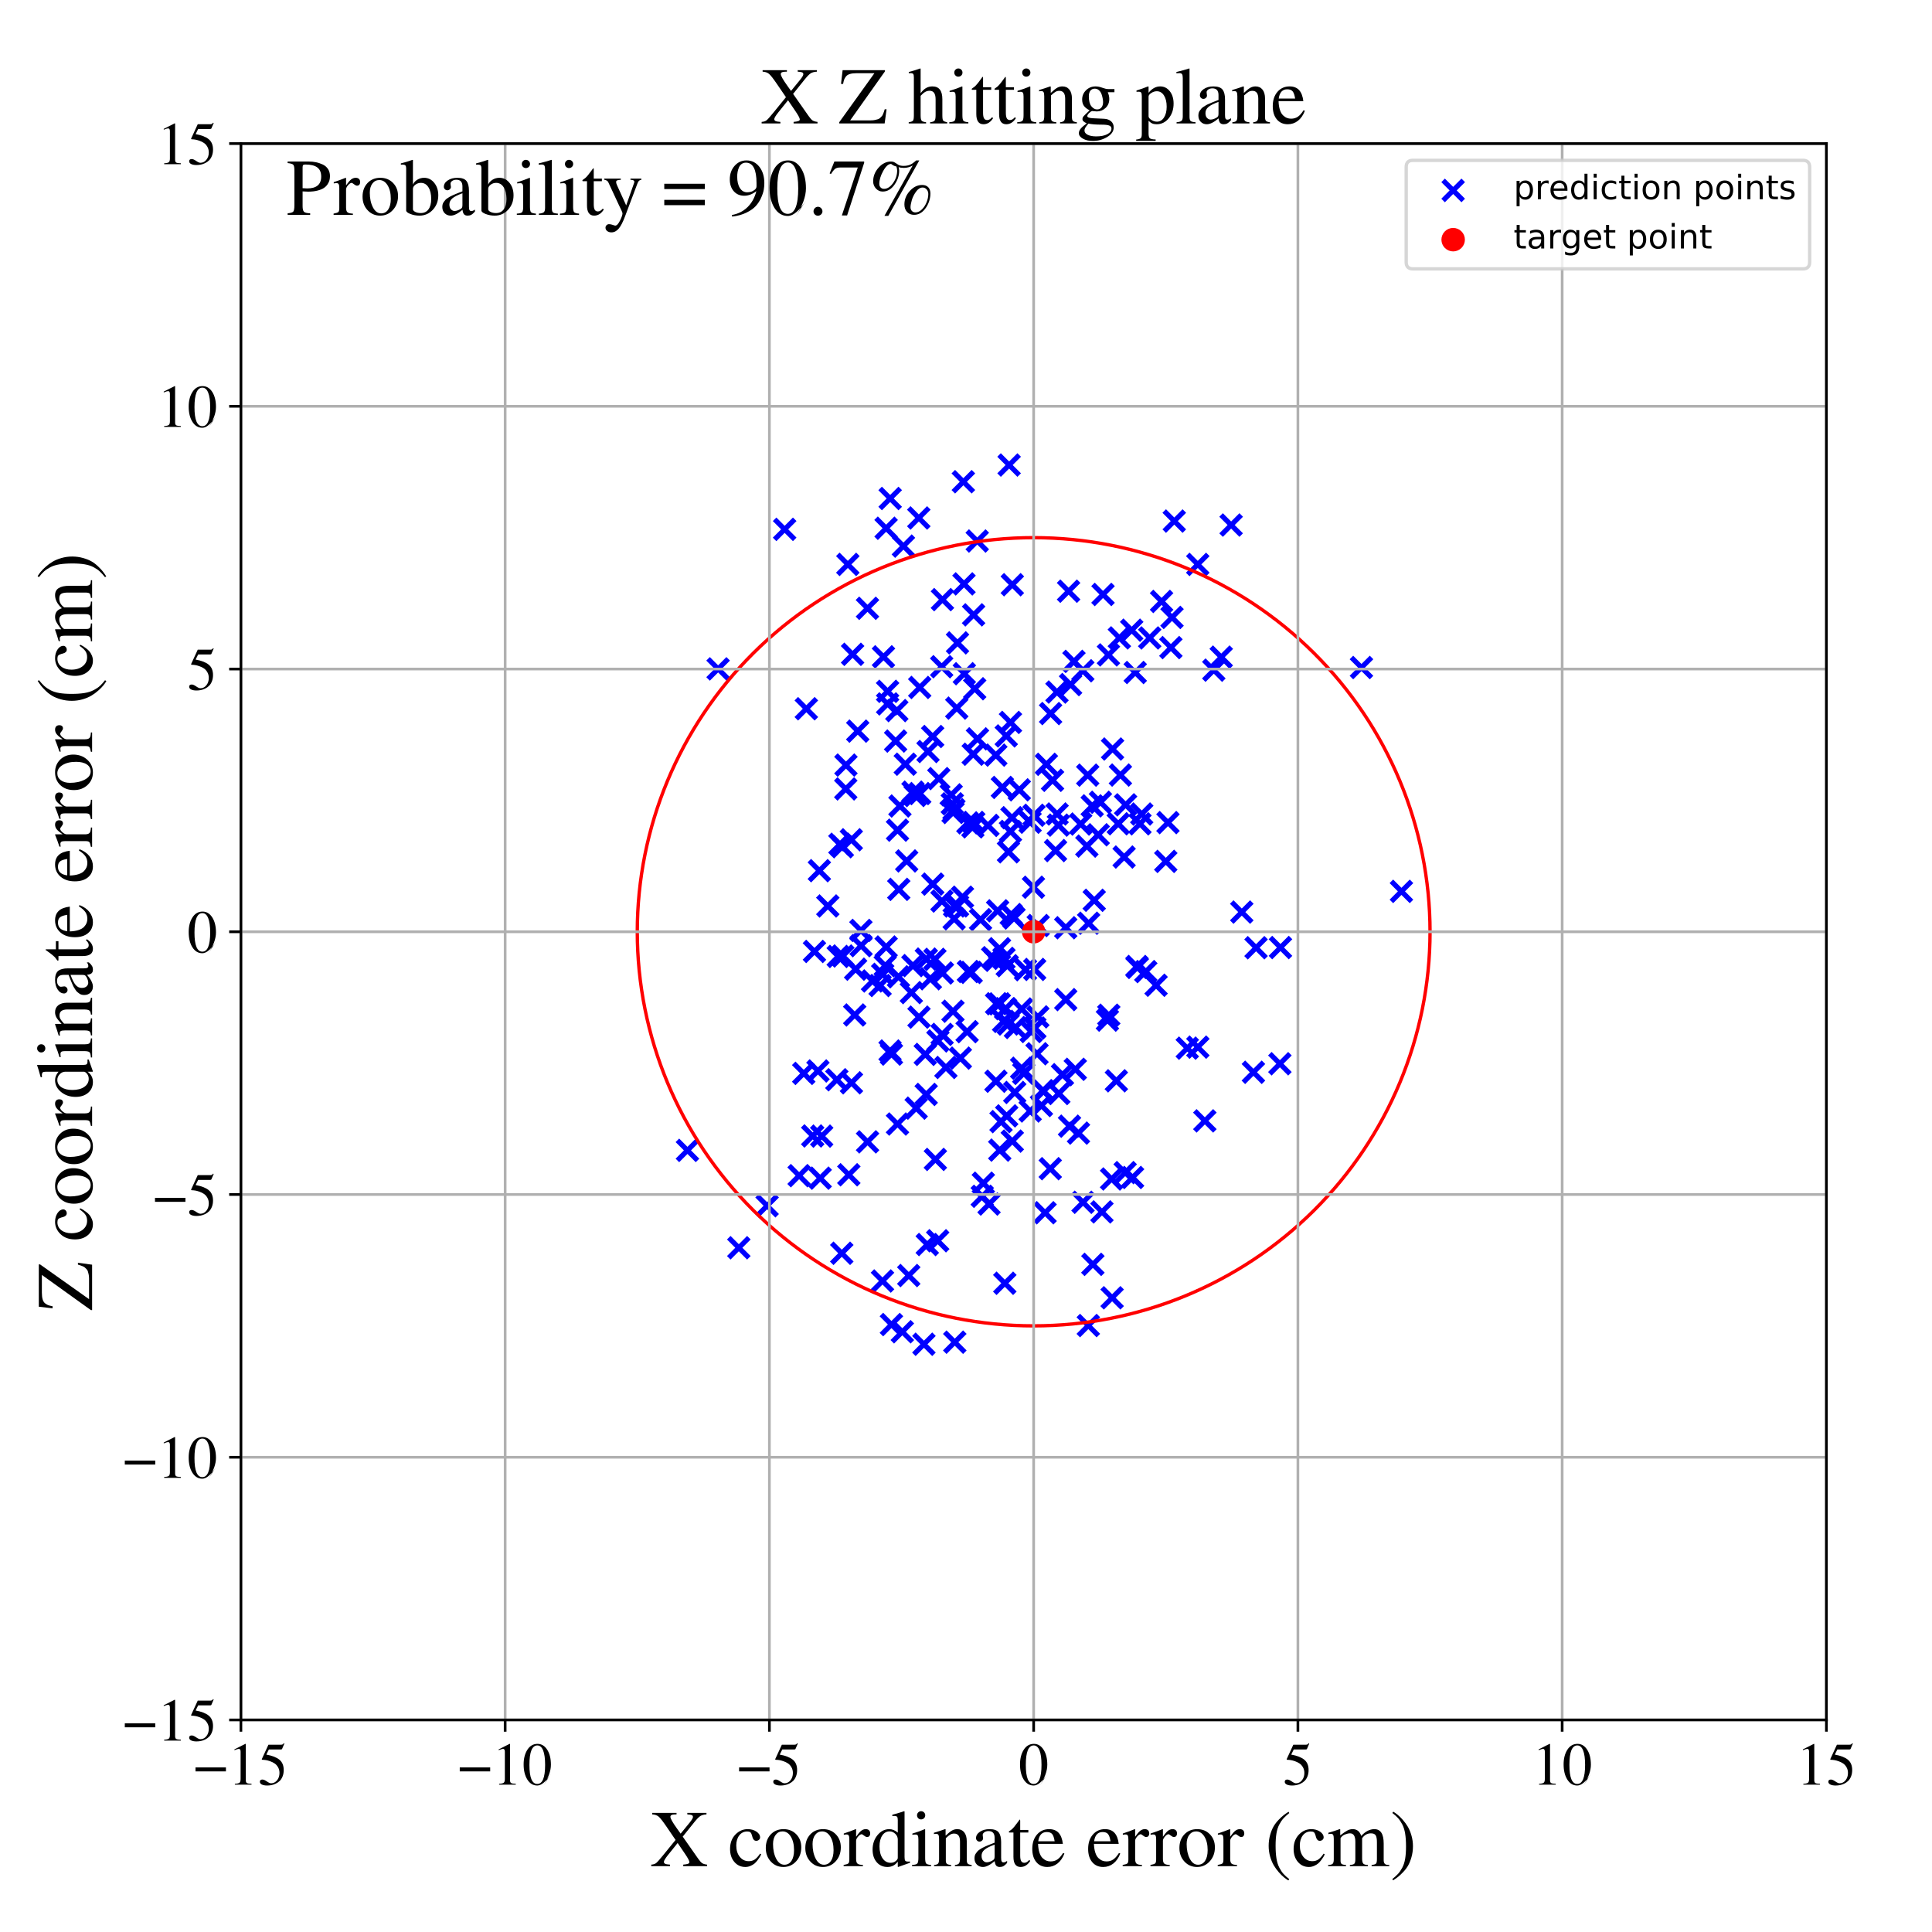 <?xml version="1.0" encoding="utf-8" standalone="no"?>
<!DOCTYPE svg PUBLIC "-//W3C//DTD SVG 1.1//EN"
  "http://www.w3.org/Graphics/SVG/1.1/DTD/svg11.dtd">
<!-- Created with matplotlib (https://matplotlib.org/) -->
<svg height="576pt" version="1.1" viewBox="0 0 576 576" width="576pt" xmlns="http://www.w3.org/2000/svg" xmlns:xlink="http://www.w3.org/1999/xlink">
 <defs>
  <style type="text/css">
*{stroke-linecap:butt;stroke-linejoin:round;}
  </style>
 </defs>
 <g id="figure_1">
  <g id="patch_1">
   <path d="M 0 576 
L 576 576 
L 576 0 
L 0 0 
z
" style="fill:#ffffff;"/>
  </g>
  <g id="axes_1">
   <g id="patch_2">
    <path d="M 71.822 512.784 
L 544.52 512.784 
L 544.52 42.802 
L 71.822 42.802 
z
" style="fill:#ffffff;"/>
   </g>
   <g id="PathCollection_1">
    <defs>
     <path d="M -3 3 
L 3 -3 
M -3 -3 
L 3 3 
" id="m7ee7663fb2" style="stroke:#0000ff;stroke-width:1.5;"/>
    </defs>
    <g clip-path="url(#p20b69ff40e)">
     <use style="fill:#0000ff;stroke:#0000ff;stroke-width:1.5;" x="250.398" xlink:href="#m7ee7663fb2" y="251.708"/>
     <use style="fill:#0000ff;stroke:#0000ff;stroke-width:1.5;" x="253.066" xlink:href="#m7ee7663fb2" y="350.242"/>
     <use style="fill:#0000ff;stroke:#0000ff;stroke-width:1.5;" x="320.586" xlink:href="#m7ee7663fb2" y="318.796"/>
     <use style="fill:#0000ff;stroke:#0000ff;stroke-width:1.5;" x="301.479" xlink:href="#m7ee7663fb2" y="272.654"/>
     <use style="fill:#0000ff;stroke:#0000ff;stroke-width:1.5;" x="244.284" xlink:href="#m7ee7663fb2" y="259.581"/>
     <use style="fill:#0000ff;stroke:#0000ff;stroke-width:1.5;" x="309.182" xlink:href="#m7ee7663fb2" y="314.161"/>
     <use style="fill:#0000ff;stroke:#0000ff;stroke-width:1.5;" x="318.588" xlink:href="#m7ee7663fb2" y="176.258"/>
     <use style="fill:#0000ff;stroke:#0000ff;stroke-width:1.5;" x="263.915" xlink:href="#m7ee7663fb2" y="287.916"/>
     <use style="fill:#0000ff;stroke:#0000ff;stroke-width:1.5;" x="253.809" xlink:href="#m7ee7663fb2" y="250.363"/>
     <use style="fill:#0000ff;stroke:#0000ff;stroke-width:1.5;" x="263.164" xlink:href="#m7ee7663fb2" y="290.489"/>
     <use style="fill:#0000ff;stroke:#0000ff;stroke-width:1.5;" x="290.153" xlink:href="#m7ee7663fb2" y="224.867"/>
     <use style="fill:#0000ff;stroke:#0000ff;stroke-width:1.5;" x="317.738" xlink:href="#m7ee7663fb2" y="276.592"/>
     <use style="fill:#0000ff;stroke:#0000ff;stroke-width:1.5;" x="325.822" xlink:href="#m7ee7663fb2" y="376.951"/>
     <use style="fill:#0000ff;stroke:#0000ff;stroke-width:1.5;" x="267.868" xlink:href="#m7ee7663fb2" y="291.217"/>
     <use style="fill:#0000ff;stroke:#0000ff;stroke-width:1.5;" x="273.986" xlink:href="#m7ee7663fb2" y="303.242"/>
     <use style="fill:#0000ff;stroke:#0000ff;stroke-width:1.5;" x="346.309" xlink:href="#m7ee7663fb2" y="179.309"/>
     <use style="fill:#0000ff;stroke:#0000ff;stroke-width:1.5;" x="277.378" xlink:href="#m7ee7663fb2" y="291.804"/>
     <use style="fill:#0000ff;stroke:#0000ff;stroke-width:1.5;" x="278.065" xlink:href="#m7ee7663fb2" y="219.579"/>
     <use style="fill:#0000ff;stroke:#0000ff;stroke-width:1.5;" x="287.401" xlink:href="#m7ee7663fb2" y="174.078"/>
     <use style="fill:#0000ff;stroke:#0000ff;stroke-width:1.5;" x="244.528" xlink:href="#m7ee7663fb2" y="351.252"/>
     <use style="fill:#0000ff;stroke:#0000ff;stroke-width:1.5;" x="303.888" xlink:href="#m7ee7663fb2" y="235.479"/>
     <use style="fill:#0000ff;stroke:#0000ff;stroke-width:1.5;" x="338.457" xlink:href="#m7ee7663fb2" y="200.495"/>
     <use style="fill:#0000ff;stroke:#0000ff;stroke-width:1.5;" x="246.803" xlink:href="#m7ee7663fb2" y="270.102"/>
     <use style="fill:#0000ff;stroke:#0000ff;stroke-width:1.5;" x="267.377" xlink:href="#m7ee7663fb2" y="211.853"/>
     <use style="fill:#0000ff;stroke:#0000ff;stroke-width:1.5;" x="304.597" xlink:href="#m7ee7663fb2" y="300.812"/>
     <use style="fill:#0000ff;stroke:#0000ff;stroke-width:1.5;" x="254.824" xlink:href="#m7ee7663fb2" y="302.598"/>
     <use style="fill:#0000ff;stroke:#0000ff;stroke-width:1.5;" x="301.799" xlink:href="#m7ee7663fb2" y="340.209"/>
     <use style="fill:#0000ff;stroke:#0000ff;stroke-width:1.5;" x="320.187" xlink:href="#m7ee7663fb2" y="197.182"/>
     <use style="fill:#0000ff;stroke:#0000ff;stroke-width:1.5;" x="280.979" xlink:href="#m7ee7663fb2" y="178.765"/>
     <use style="fill:#0000ff;stroke:#0000ff;stroke-width:1.5;" x="297.933" xlink:href="#m7ee7663fb2" y="299.29"/>
     <use style="fill:#0000ff;stroke:#0000ff;stroke-width:1.5;" x="300.005" xlink:href="#m7ee7663fb2" y="219.402"/>
     <use style="fill:#0000ff;stroke:#0000ff;stroke-width:1.5;" x="328.079" xlink:href="#m7ee7663fb2" y="239.191"/>
     <use style="fill:#0000ff;stroke:#0000ff;stroke-width:1.5;" x="405.906" xlink:href="#m7ee7663fb2" y="199.012"/>
     <use style="fill:#0000ff;stroke:#0000ff;stroke-width:1.5;" x="313.224" xlink:href="#m7ee7663fb2" y="212.74"/>
     <use style="fill:#0000ff;stroke:#0000ff;stroke-width:1.5;" x="256.668" xlink:href="#m7ee7663fb2" y="277.394"/>
     <use style="fill:#0000ff;stroke:#0000ff;stroke-width:1.5;" x="286.318" xlink:href="#m7ee7663fb2" y="315.463"/>
     <use style="fill:#0000ff;stroke:#0000ff;stroke-width:1.5;" x="220.269" xlink:href="#m7ee7663fb2" y="372.003"/>
     <use style="fill:#0000ff;stroke:#0000ff;stroke-width:1.5;" x="270.318" xlink:href="#m7ee7663fb2" y="256.676"/>
     <use style="fill:#0000ff;stroke:#0000ff;stroke-width:1.5;" x="283.583" xlink:href="#m7ee7663fb2" y="236.975"/>
     <use style="fill:#0000ff;stroke:#0000ff;stroke-width:1.5;" x="228.705" xlink:href="#m7ee7663fb2" y="359.478"/>
     <use style="fill:#0000ff;stroke:#0000ff;stroke-width:1.5;" x="348.214" xlink:href="#m7ee7663fb2" y="245.248"/>
     <use style="fill:#0000ff;stroke:#0000ff;stroke-width:1.5;" x="349.419" xlink:href="#m7ee7663fb2" y="184.076"/>
     <use style="fill:#0000ff;stroke:#0000ff;stroke-width:1.5;" x="315.126" xlink:href="#m7ee7663fb2" y="206.325"/>
     <use style="fill:#0000ff;stroke:#0000ff;stroke-width:1.5;" x="291.427" xlink:href="#m7ee7663fb2" y="220.278"/>
     <use style="fill:#0000ff;stroke:#0000ff;stroke-width:1.5;" x="357.099" xlink:href="#m7ee7663fb2" y="168.274"/>
     <use style="fill:#0000ff;stroke:#0000ff;stroke-width:1.5;" x="267.021" xlink:href="#m7ee7663fb2" y="220.935"/>
     <use style="fill:#0000ff;stroke:#0000ff;stroke-width:1.5;" x="308.273" xlink:href="#m7ee7663fb2" y="243.063"/>
     <use style="fill:#0000ff;stroke:#0000ff;stroke-width:1.5;" x="308.532" xlink:href="#m7ee7663fb2" y="306.471"/>
     <use style="fill:#0000ff;stroke:#0000ff;stroke-width:1.5;" x="272.165" xlink:href="#m7ee7663fb2" y="287.879"/>
     <use style="fill:#0000ff;stroke:#0000ff;stroke-width:1.5;" x="313.124" xlink:href="#m7ee7663fb2" y="348.426"/>
     <use style="fill:#0000ff;stroke:#0000ff;stroke-width:1.5;" x="264.182" xlink:href="#m7ee7663fb2" y="157.49"/>
     <use style="fill:#0000ff;stroke:#0000ff;stroke-width:1.5;" x="311.964" xlink:href="#m7ee7663fb2" y="227.871"/>
     <use style="fill:#0000ff;stroke:#0000ff;stroke-width:1.5;" x="324.564" xlink:href="#m7ee7663fb2" y="275.248"/>
     <use style="fill:#0000ff;stroke:#0000ff;stroke-width:1.5;" x="267.576" xlink:href="#m7ee7663fb2" y="335.111"/>
     <use style="fill:#0000ff;stroke:#0000ff;stroke-width:1.5;" x="264.634" xlink:href="#m7ee7663fb2" y="209.86"/>
     <use style="fill:#0000ff;stroke:#0000ff;stroke-width:1.5;" x="292.848" xlink:href="#m7ee7663fb2" y="356.664"/>
     <use style="fill:#0000ff;stroke:#0000ff;stroke-width:1.5;" x="273.928" xlink:href="#m7ee7663fb2" y="154.426"/>
     <use style="fill:#0000ff;stroke:#0000ff;stroke-width:1.5;" x="333.397" xlink:href="#m7ee7663fb2" y="245.591"/>
     <use style="fill:#0000ff;stroke:#0000ff;stroke-width:1.5;" x="737.962" xlink:href="#m7ee7663fb2" y="364.168"/>
     <use style="fill:#0000ff;stroke:#0000ff;stroke-width:1.5;" x="271.708" xlink:href="#m7ee7663fb2" y="295.932"/>
     <use style="fill:#0000ff;stroke:#0000ff;stroke-width:1.5;" x="302.323" xlink:href="#m7ee7663fb2" y="273.703"/>
     <use style="fill:#0000ff;stroke:#0000ff;stroke-width:1.5;" x="338.96" xlink:href="#m7ee7663fb2" y="288.15"/>
     <use style="fill:#0000ff;stroke:#0000ff;stroke-width:1.5;" x="357.121" xlink:href="#m7ee7663fb2" y="312.19"/>
     <use style="fill:#0000ff;stroke:#0000ff;stroke-width:1.5;" x="311.135" xlink:href="#m7ee7663fb2" y="325.371"/>
     <use style="fill:#0000ff;stroke:#0000ff;stroke-width:1.5;" x="256.715" xlink:href="#m7ee7663fb2" y="281.939"/>
     <use style="fill:#0000ff;stroke:#0000ff;stroke-width:1.5;" x="276.453" xlink:href="#m7ee7663fb2" y="371.04"/>
     <use style="fill:#0000ff;stroke:#0000ff;stroke-width:1.5;" x="310.928" xlink:href="#m7ee7663fb2" y="325.167"/>
     <use style="fill:#0000ff;stroke:#0000ff;stroke-width:1.5;" x="324.293" xlink:href="#m7ee7663fb2" y="231.098"/>
     <use style="fill:#0000ff;stroke:#0000ff;stroke-width:1.5;" x="322.888" xlink:href="#m7ee7663fb2" y="358.443"/>
     <use style="fill:#0000ff;stroke:#0000ff;stroke-width:1.5;" x="328.85" xlink:href="#m7ee7663fb2" y="177.231"/>
     <use style="fill:#0000ff;stroke:#0000ff;stroke-width:1.5;" x="275.454" xlink:href="#m7ee7663fb2" y="400.769"/>
     <use style="fill:#0000ff;stroke:#0000ff;stroke-width:1.5;" x="258.629" xlink:href="#m7ee7663fb2" y="181.358"/>
     <use style="fill:#0000ff;stroke:#0000ff;stroke-width:1.5;" x="322.826" xlink:href="#m7ee7663fb2" y="199.979"/>
     <use style="fill:#0000ff;stroke:#0000ff;stroke-width:1.5;" x="335.456" xlink:href="#m7ee7663fb2" y="349.599"/>
     <use style="fill:#0000ff;stroke:#0000ff;stroke-width:1.5;" x="339.863" xlink:href="#m7ee7663fb2" y="245.61"/>
     <use style="fill:#0000ff;stroke:#0000ff;stroke-width:1.5;" x="287.502" xlink:href="#m7ee7663fb2" y="200.858"/>
     <use style="fill:#0000ff;stroke:#0000ff;stroke-width:1.5;" x="288.555" xlink:href="#m7ee7663fb2" y="245.314"/>
     <use style="fill:#0000ff;stroke:#0000ff;stroke-width:1.5;" x="284.403" xlink:href="#m7ee7663fb2" y="241.383"/>
     <use style="fill:#0000ff;stroke:#0000ff;stroke-width:1.5;" x="304.578" xlink:href="#m7ee7663fb2" y="318.48"/>
     <use style="fill:#0000ff;stroke:#0000ff;stroke-width:1.5;" x="332.83" xlink:href="#m7ee7663fb2" y="322.228"/>
     <use style="fill:#0000ff;stroke:#0000ff;stroke-width:1.5;" x="302.528" xlink:href="#m7ee7663fb2" y="325.699"/>
     <use style="fill:#0000ff;stroke:#0000ff;stroke-width:1.5;" x="330.163" xlink:href="#m7ee7663fb2" y="304.14"/>
     <use style="fill:#0000ff;stroke:#0000ff;stroke-width:1.5;" x="328.528" xlink:href="#m7ee7663fb2" y="361.312"/>
     <use style="fill:#0000ff;stroke:#0000ff;stroke-width:1.5;" x="344.669" xlink:href="#m7ee7663fb2" y="293.741"/>
     <use style="fill:#0000ff;stroke:#0000ff;stroke-width:1.5;" x="319.18" xlink:href="#m7ee7663fb2" y="204.096"/>
     <use style="fill:#0000ff;stroke:#0000ff;stroke-width:1.5;" x="298.844" xlink:href="#m7ee7663fb2" y="234.763"/>
     <use style="fill:#0000ff;stroke:#0000ff;stroke-width:1.5;" x="290.323" xlink:href="#m7ee7663fb2" y="245.191"/>
     <use style="fill:#0000ff;stroke:#0000ff;stroke-width:1.5;" x="278.87" xlink:href="#m7ee7663fb2" y="345.668"/>
     <use style="fill:#0000ff;stroke:#0000ff;stroke-width:1.5;" x="283.912" xlink:href="#m7ee7663fb2" y="239.64"/>
     <use style="fill:#0000ff;stroke:#0000ff;stroke-width:1.5;" x="276.674" xlink:href="#m7ee7663fb2" y="224.057"/>
     <use style="fill:#0000ff;stroke:#0000ff;stroke-width:1.5;" x="340.389" xlink:href="#m7ee7663fb2" y="242.693"/>
     <use style="fill:#0000ff;stroke:#0000ff;stroke-width:1.5;" x="300.855" xlink:href="#m7ee7663fb2" y="138.642"/>
     <use style="fill:#0000ff;stroke:#0000ff;stroke-width:1.5;" x="288.334" xlink:href="#m7ee7663fb2" y="307.574"/>
     <use style="fill:#0000ff;stroke:#0000ff;stroke-width:1.5;" x="272.193" xlink:href="#m7ee7663fb2" y="236.167"/>
     <use style="fill:#0000ff;stroke:#0000ff;stroke-width:1.5;" x="264.629" xlink:href="#m7ee7663fb2" y="206.111"/>
     <use style="fill:#0000ff;stroke:#0000ff;stroke-width:1.5;" x="307.431" xlink:href="#m7ee7663fb2" y="307.532"/>
     <use style="fill:#0000ff;stroke:#0000ff;stroke-width:1.5;" x="285.468" xlink:href="#m7ee7663fb2" y="191.66"/>
     <use style="fill:#0000ff;stroke:#0000ff;stroke-width:1.5;" x="278.089" xlink:href="#m7ee7663fb2" y="263.583"/>
     <use style="fill:#0000ff;stroke:#0000ff;stroke-width:1.5;" x="301.705" xlink:href="#m7ee7663fb2" y="243.783"/>
     <use style="fill:#0000ff;stroke:#0000ff;stroke-width:1.5;" x="267.584" xlink:href="#m7ee7663fb2" y="247.5"/>
     <use style="fill:#0000ff;stroke:#0000ff;stroke-width:1.5;" x="253.849" xlink:href="#m7ee7663fb2" y="322.822"/>
     <use style="fill:#0000ff;stroke:#0000ff;stroke-width:1.5;" x="330.464" xlink:href="#m7ee7663fb2" y="195.25"/>
     <use style="fill:#0000ff;stroke:#0000ff;stroke-width:1.5;" x="299.216" xlink:href="#m7ee7663fb2" y="304.522"/>
     <use style="fill:#0000ff;stroke:#0000ff;stroke-width:1.5;" x="322.191" xlink:href="#m7ee7663fb2" y="245.675"/>
     <use style="fill:#0000ff;stroke:#0000ff;stroke-width:1.5;" x="300.298" xlink:href="#m7ee7663fb2" y="287.902"/>
     <use style="fill:#0000ff;stroke:#0000ff;stroke-width:1.5;" x="311.573" xlink:href="#m7ee7663fb2" y="361.567"/>
     <use style="fill:#0000ff;stroke:#0000ff;stroke-width:1.5;" x="255.094" xlink:href="#m7ee7663fb2" y="288.952"/>
     <use style="fill:#0000ff;stroke:#0000ff;stroke-width:1.5;" x="280.83" xlink:href="#m7ee7663fb2" y="268.64"/>
     <use style="fill:#0000ff;stroke:#0000ff;stroke-width:1.5;" x="280.879" xlink:href="#m7ee7663fb2" y="308.39"/>
     <use style="fill:#0000ff;stroke:#0000ff;stroke-width:1.5;" x="300.662" xlink:href="#m7ee7663fb2" y="253.96"/>
     <use style="fill:#0000ff;stroke:#0000ff;stroke-width:1.5;" x="353.973" xlink:href="#m7ee7663fb2" y="312.493"/>
     <use style="fill:#0000ff;stroke:#0000ff;stroke-width:1.5;" x="308.477" xlink:href="#m7ee7663fb2" y="289.023"/>
     <use style="fill:#0000ff;stroke:#0000ff;stroke-width:1.5;" x="240.401" xlink:href="#m7ee7663fb2" y="211.301"/>
     <use style="fill:#0000ff;stroke:#0000ff;stroke-width:1.5;" x="238.252" xlink:href="#m7ee7663fb2" y="350.508"/>
     <use style="fill:#0000ff;stroke:#0000ff;stroke-width:1.5;" x="204.956" xlink:href="#m7ee7663fb2" y="342.971"/>
     <use style="fill:#0000ff;stroke:#0000ff;stroke-width:1.5;" x="233.936" xlink:href="#m7ee7663fb2" y="157.819"/>
     <use style="fill:#0000ff;stroke:#0000ff;stroke-width:1.5;" x="361.882" xlink:href="#m7ee7663fb2" y="199.801"/>
     <use style="fill:#0000ff;stroke:#0000ff;stroke-width:1.5;" x="264.193" xlink:href="#m7ee7663fb2" y="282.33"/>
     <use style="fill:#0000ff;stroke:#0000ff;stroke-width:1.5;" x="285.245" xlink:href="#m7ee7663fb2" y="211.113"/>
     <use style="fill:#0000ff;stroke:#0000ff;stroke-width:1.5;" x="301.26" xlink:href="#m7ee7663fb2" y="215.379"/>
     <use style="fill:#0000ff;stroke:#0000ff;stroke-width:1.5;" x="334.035" xlink:href="#m7ee7663fb2" y="231.071"/>
     <use style="fill:#0000ff;stroke:#0000ff;stroke-width:1.5;" x="349.082" xlink:href="#m7ee7663fb2" y="193.073"/>
     <use style="fill:#0000ff;stroke:#0000ff;stroke-width:1.5;" x="286.95" xlink:href="#m7ee7663fb2" y="267.48"/>
     <use style="fill:#0000ff;stroke:#0000ff;stroke-width:1.5;" x="316.763" xlink:href="#m7ee7663fb2" y="320.395"/>
     <use style="fill:#0000ff;stroke:#0000ff;stroke-width:1.5;" x="254.192" xlink:href="#m7ee7663fb2" y="195.078"/>
     <use style="fill:#0000ff;stroke:#0000ff;stroke-width:1.5;" x="297.114" xlink:href="#m7ee7663fb2" y="299.251"/>
     <use style="fill:#0000ff;stroke:#0000ff;stroke-width:1.5;" x="298.059" xlink:href="#m7ee7663fb2" y="342.894"/>
     <use style="fill:#0000ff;stroke:#0000ff;stroke-width:1.5;" x="265.395" xlink:href="#m7ee7663fb2" y="148.618"/>
     <use style="fill:#0000ff;stroke:#0000ff;stroke-width:1.5;" x="330.569" xlink:href="#m7ee7663fb2" y="302.669"/>
     <use style="fill:#0000ff;stroke:#0000ff;stroke-width:1.5;" x="282.004" xlink:href="#m7ee7663fb2" y="318.258"/>
     <use style="fill:#0000ff;stroke:#0000ff;stroke-width:1.5;" x="252.21" xlink:href="#m7ee7663fb2" y="228.101"/>
     <use style="fill:#0000ff;stroke:#0000ff;stroke-width:1.5;" x="284.112" xlink:href="#m7ee7663fb2" y="301.483"/>
     <use style="fill:#0000ff;stroke:#0000ff;stroke-width:1.5;" x="249.902" xlink:href="#m7ee7663fb2" y="285.151"/>
     <use style="fill:#0000ff;stroke:#0000ff;stroke-width:1.5;" x="296.771" xlink:href="#m7ee7663fb2" y="286.298"/>
     <use style="fill:#0000ff;stroke:#0000ff;stroke-width:1.5;" x="321.534" xlink:href="#m7ee7663fb2" y="337.82"/>
     <use style="fill:#0000ff;stroke:#0000ff;stroke-width:1.5;" x="324.468" xlink:href="#m7ee7663fb2" y="395.195"/>
     <use style="fill:#0000ff;stroke:#0000ff;stroke-width:1.5;" x="270.932" xlink:href="#m7ee7663fb2" y="380.283"/>
     <use style="fill:#0000ff;stroke:#0000ff;stroke-width:1.5;" x="242.824" xlink:href="#m7ee7663fb2" y="283.659"/>
     <use style="fill:#0000ff;stroke:#0000ff;stroke-width:1.5;" x="-1" xlink:href="#m7ee7663fb2" y="296.956"/>
     <use style="fill:#0000ff;stroke:#0000ff;stroke-width:1.5;" x="-1" xlink:href="#m7ee7663fb2" y="285.315"/>
     <use style="fill:#0000ff;stroke:#0000ff;stroke-width:1.5;" x="324.035" xlink:href="#m7ee7663fb2" y="252.252"/>
     <use style="fill:#0000ff;stroke:#0000ff;stroke-width:1.5;" x="313.804" xlink:href="#m7ee7663fb2" y="232.638"/>
     <use style="fill:#0000ff;stroke:#0000ff;stroke-width:1.5;" x="307.133" xlink:href="#m7ee7663fb2" y="331.228"/>
     <use style="fill:#0000ff;stroke:#0000ff;stroke-width:1.5;" x="288.717" xlink:href="#m7ee7663fb2" y="289.645"/>
     <use style="fill:#0000ff;stroke:#0000ff;stroke-width:1.5;" x="300.591" xlink:href="#m7ee7663fb2" y="305.303"/>
     <use style="fill:#0000ff;stroke:#0000ff;stroke-width:1.5;" x="373.692" xlink:href="#m7ee7663fb2" y="319.687"/>
     <use style="fill:#0000ff;stroke:#0000ff;stroke-width:1.5;" x="274.209" xlink:href="#m7ee7663fb2" y="236.589"/>
     <use style="fill:#0000ff;stroke:#0000ff;stroke-width:1.5;" x="302.733" xlink:href="#m7ee7663fb2" y="306.339"/>
     <use style="fill:#0000ff;stroke:#0000ff;stroke-width:1.5;" x="214.097" xlink:href="#m7ee7663fb2" y="199.419"/>
     <use style="fill:#0000ff;stroke:#0000ff;stroke-width:1.5;" x="280.971" xlink:href="#m7ee7663fb2" y="290.08"/>
     <use style="fill:#0000ff;stroke:#0000ff;stroke-width:1.5;" x="249.493" xlink:href="#m7ee7663fb2" y="321.913"/>
     <use style="fill:#0000ff;stroke:#0000ff;stroke-width:1.5;" x="263.397" xlink:href="#m7ee7663fb2" y="195.821"/>
     <use style="fill:#0000ff;stroke:#0000ff;stroke-width:1.5;" x="298.443" xlink:href="#m7ee7663fb2" y="334.392"/>
     <use style="fill:#0000ff;stroke:#0000ff;stroke-width:1.5;" x="295.952" xlink:href="#m7ee7663fb2" y="285.522"/>
     <use style="fill:#0000ff;stroke:#0000ff;stroke-width:1.5;" x="269.901" xlink:href="#m7ee7663fb2" y="227.839"/>
     <use style="fill:#0000ff;stroke:#0000ff;stroke-width:1.5;" x="293.166" xlink:href="#m7ee7663fb2" y="352.752"/>
     <use style="fill:#0000ff;stroke:#0000ff;stroke-width:1.5;" x="331.696" xlink:href="#m7ee7663fb2" y="223.308"/>
     <use style="fill:#0000ff;stroke:#0000ff;stroke-width:1.5;" x="284.465" xlink:href="#m7ee7663fb2" y="273.93"/>
     <use style="fill:#0000ff;stroke:#0000ff;stroke-width:1.5;" x="250.964" xlink:href="#m7ee7663fb2" y="373.643"/>
     <use style="fill:#0000ff;stroke:#0000ff;stroke-width:1.5;" x="297.998" xlink:href="#m7ee7663fb2" y="282.846"/>
     <use style="fill:#0000ff;stroke:#0000ff;stroke-width:1.5;" x="285.486" xlink:href="#m7ee7663fb2" y="270.084"/>
     <use style="fill:#0000ff;stroke:#0000ff;stroke-width:1.5;" x="297.429" xlink:href="#m7ee7663fb2" y="271.542"/>
     <use style="fill:#0000ff;stroke:#0000ff;stroke-width:1.5;" x="309.42" xlink:href="#m7ee7663fb2" y="303.157"/>
     <use style="fill:#0000ff;stroke:#0000ff;stroke-width:1.5;" x="296.896" xlink:href="#m7ee7663fb2" y="225.128"/>
     <use style="fill:#0000ff;stroke:#0000ff;stroke-width:1.5;" x="239.625" xlink:href="#m7ee7663fb2" y="320.015"/>
     <use style="fill:#0000ff;stroke:#0000ff;stroke-width:1.5;" x="417.822" xlink:href="#m7ee7663fb2" y="265.752"/>
     <use style="fill:#0000ff;stroke:#0000ff;stroke-width:1.5;" x="290.269" xlink:href="#m7ee7663fb2" y="183.308"/>
     <use style="fill:#0000ff;stroke:#0000ff;stroke-width:1.5;" x="299.807" xlink:href="#m7ee7663fb2" y="300.719"/>
     <use style="fill:#0000ff;stroke:#0000ff;stroke-width:1.5;" x="381.581" xlink:href="#m7ee7663fb2" y="317.143"/>
     <use style="fill:#0000ff;stroke:#0000ff;stroke-width:1.5;" x="305.743" xlink:href="#m7ee7663fb2" y="289.107"/>
     <use style="fill:#0000ff;stroke:#0000ff;stroke-width:1.5;" x="284.657" xlink:href="#m7ee7663fb2" y="400.152"/>
     <use style="fill:#0000ff;stroke:#0000ff;stroke-width:1.5;" x="331.406" xlink:href="#m7ee7663fb2" y="351.497"/>
     <use style="fill:#0000ff;stroke:#0000ff;stroke-width:1.5;" x="265.771" xlink:href="#m7ee7663fb2" y="394.895"/>
     <use style="fill:#0000ff;stroke:#0000ff;stroke-width:1.5;" x="331.566" xlink:href="#m7ee7663fb2" y="386.918"/>
     <use style="fill:#0000ff;stroke:#0000ff;stroke-width:1.5;" x="267.953" xlink:href="#m7ee7663fb2" y="265.151"/>
     <use style="fill:#0000ff;stroke:#0000ff;stroke-width:1.5;" x="251.137" xlink:href="#m7ee7663fb2" y="252.437"/>
     <use style="fill:#0000ff;stroke:#0000ff;stroke-width:1.5;" x="335.582" xlink:href="#m7ee7663fb2" y="239.951"/>
     <use style="fill:#0000ff;stroke:#0000ff;stroke-width:1.5;" x="278.735" xlink:href="#m7ee7663fb2" y="286.015"/>
     <use style="fill:#0000ff;stroke:#0000ff;stroke-width:1.5;" x="299.571" xlink:href="#m7ee7663fb2" y="382.585"/>
     <use style="fill:#0000ff;stroke:#0000ff;stroke-width:1.5;" x="325.624" xlink:href="#m7ee7663fb2" y="240.255"/>
     <use style="fill:#0000ff;stroke:#0000ff;stroke-width:1.5;" x="280.754" xlink:href="#m7ee7663fb2" y="198.774"/>
     <use style="fill:#0000ff;stroke:#0000ff;stroke-width:1.5;" x="310.495" xlink:href="#m7ee7663fb2" y="329.609"/>
     <use style="fill:#0000ff;stroke:#0000ff;stroke-width:1.5;" x="309.523" xlink:href="#m7ee7663fb2" y="275.93"/>
     <use style="fill:#0000ff;stroke:#0000ff;stroke-width:1.5;" x="244.981" xlink:href="#m7ee7663fb2" y="338.721"/>
     <use style="fill:#0000ff;stroke:#0000ff;stroke-width:1.5;" x="275.855" xlink:href="#m7ee7663fb2" y="314.351"/>
     <use style="fill:#0000ff;stroke:#0000ff;stroke-width:1.5;" x="374.476" xlink:href="#m7ee7663fb2" y="282.555"/>
     <use style="fill:#0000ff;stroke:#0000ff;stroke-width:1.5;" x="317.74" xlink:href="#m7ee7663fb2" y="298.02"/>
     <use style="fill:#0000ff;stroke:#0000ff;stroke-width:1.5;" x="273.145" xlink:href="#m7ee7663fb2" y="330.375"/>
     <use style="fill:#0000ff;stroke:#0000ff;stroke-width:1.5;" x="279.631" xlink:href="#m7ee7663fb2" y="310.348"/>
     <use style="fill:#0000ff;stroke:#0000ff;stroke-width:1.5;" x="364.097" xlink:href="#m7ee7663fb2" y="195.919"/>
     <use style="fill:#0000ff;stroke:#0000ff;stroke-width:1.5;" x="279.56" xlink:href="#m7ee7663fb2" y="369.912"/>
     <use style="fill:#0000ff;stroke:#0000ff;stroke-width:1.5;" x="305.224" xlink:href="#m7ee7663fb2" y="320.017"/>
     <use style="fill:#0000ff;stroke:#0000ff;stroke-width:1.5;" x="284.594" xlink:href="#m7ee7663fb2" y="270.115"/>
     <use style="fill:#0000ff;stroke:#0000ff;stroke-width:1.5;" x="276.176" xlink:href="#m7ee7663fb2" y="285.928"/>
     <use style="fill:#0000ff;stroke:#0000ff;stroke-width:1.5;" x="272.847" xlink:href="#m7ee7663fb2" y="237.171"/>
     <use style="fill:#0000ff;stroke:#0000ff;stroke-width:1.5;" x="263.104" xlink:href="#m7ee7663fb2" y="381.909"/>
     <use style="fill:#0000ff;stroke:#0000ff;stroke-width:1.5;" x="341.601" xlink:href="#m7ee7663fb2" y="289.669"/>
     <use style="fill:#0000ff;stroke:#0000ff;stroke-width:1.5;" x="359.209" xlink:href="#m7ee7663fb2" y="334.172"/>
     <use style="fill:#0000ff;stroke:#0000ff;stroke-width:1.5;" x="337.66" xlink:href="#m7ee7663fb2" y="351.049"/>
     <use style="fill:#0000ff;stroke:#0000ff;stroke-width:1.5;" x="314.699" xlink:href="#m7ee7663fb2" y="253.591"/>
     <use style="fill:#0000ff;stroke:#0000ff;stroke-width:1.5;" x="307.111" xlink:href="#m7ee7663fb2" y="245.134"/>
     <use style="fill:#0000ff;stroke:#0000ff;stroke-width:1.5;" x="243.86" xlink:href="#m7ee7663fb2" y="319.29"/>
     <use style="fill:#0000ff;stroke:#0000ff;stroke-width:1.5;" x="335.14" xlink:href="#m7ee7663fb2" y="255.513"/>
     <use style="fill:#0000ff;stroke:#0000ff;stroke-width:1.5;" x="265.773" xlink:href="#m7ee7663fb2" y="314.268"/>
     <use style="fill:#0000ff;stroke:#0000ff;stroke-width:1.5;" x="284.152" xlink:href="#m7ee7663fb2" y="242.227"/>
     <use style="fill:#0000ff;stroke:#0000ff;stroke-width:1.5;" x="251.28" xlink:href="#m7ee7663fb2" y="285.016"/>
     <use style="fill:#0000ff;stroke:#0000ff;stroke-width:1.5;" x="274.204" xlink:href="#m7ee7663fb2" y="204.957"/>
     <use style="fill:#0000ff;stroke:#0000ff;stroke-width:1.5;" x="301.251" xlink:href="#m7ee7663fb2" y="247.875"/>
     <use style="fill:#0000ff;stroke:#0000ff;stroke-width:1.5;" x="269.018" xlink:href="#m7ee7663fb2" y="397.045"/>
     <use style="fill:#0000ff;stroke:#0000ff;stroke-width:1.5;" x="350.095" xlink:href="#m7ee7663fb2" y="155.35"/>
     <use style="fill:#0000ff;stroke:#0000ff;stroke-width:1.5;" x="342.773" xlink:href="#m7ee7663fb2" y="190.196"/>
     <use style="fill:#0000ff;stroke:#0000ff;stroke-width:1.5;" x="347.562" xlink:href="#m7ee7663fb2" y="256.809"/>
     <use style="fill:#0000ff;stroke:#0000ff;stroke-width:1.5;" x="287.213" xlink:href="#m7ee7663fb2" y="143.621"/>
     <use style="fill:#0000ff;stroke:#0000ff;stroke-width:1.5;" x="265.354" xlink:href="#m7ee7663fb2" y="313.338"/>
     <use style="fill:#0000ff;stroke:#0000ff;stroke-width:1.5;" x="308.114" xlink:href="#m7ee7663fb2" y="264.521"/>
     <use style="fill:#0000ff;stroke:#0000ff;stroke-width:1.5;" x="367.047" xlink:href="#m7ee7663fb2" y="156.531"/>
     <use style="fill:#0000ff;stroke:#0000ff;stroke-width:1.5;" x="260.132" xlink:href="#m7ee7663fb2" y="292.46"/>
     <use style="fill:#0000ff;stroke:#0000ff;stroke-width:1.5;" x="279.894" xlink:href="#m7ee7663fb2" y="232.128"/>
     <use style="fill:#0000ff;stroke:#0000ff;stroke-width:1.5;" x="268.305" xlink:href="#m7ee7663fb2" y="240.296"/>
     <use style="fill:#0000ff;stroke:#0000ff;stroke-width:1.5;" x="327.424" xlink:href="#m7ee7663fb2" y="248.883"/>
     <use style="fill:#0000ff;stroke:#0000ff;stroke-width:1.5;" x="291.352" xlink:href="#m7ee7663fb2" y="161.299"/>
     <use style="fill:#0000ff;stroke:#0000ff;stroke-width:1.5;" x="370.222" xlink:href="#m7ee7663fb2" y="271.921"/>
     <use style="fill:#0000ff;stroke:#0000ff;stroke-width:1.5;" x="301.81" xlink:href="#m7ee7663fb2" y="174.328"/>
     <use style="fill:#0000ff;stroke:#0000ff;stroke-width:1.5;" x="315.159" xlink:href="#m7ee7663fb2" y="242.676"/>
     <use style="fill:#0000ff;stroke:#0000ff;stroke-width:1.5;" x="294.541" xlink:href="#m7ee7663fb2" y="246.083"/>
     <use style="fill:#0000ff;stroke:#0000ff;stroke-width:1.5;" x="269.343" xlink:href="#m7ee7663fb2" y="162.814"/>
     <use style="fill:#0000ff;stroke:#0000ff;stroke-width:1.5;" x="294.871" xlink:href="#m7ee7663fb2" y="358.97"/>
     <use style="fill:#0000ff;stroke:#0000ff;stroke-width:1.5;" x="255.725" xlink:href="#m7ee7663fb2" y="217.977"/>
     <use style="fill:#0000ff;stroke:#0000ff;stroke-width:1.5;" x="290.592" xlink:href="#m7ee7663fb2" y="205.341"/>
     <use style="fill:#0000ff;stroke:#0000ff;stroke-width:1.5;" x="262.383" xlink:href="#m7ee7663fb2" y="293.82"/>
     <use style="fill:#0000ff;stroke:#0000ff;stroke-width:1.5;" x="252.772" xlink:href="#m7ee7663fb2" y="168.267"/>
     <use style="fill:#0000ff;stroke:#0000ff;stroke-width:1.5;" x="258.65" xlink:href="#m7ee7663fb2" y="340.427"/>
     <use style="fill:#0000ff;stroke:#0000ff;stroke-width:1.5;" x="381.758" xlink:href="#m7ee7663fb2" y="282.499"/>
     <use style="fill:#0000ff;stroke:#0000ff;stroke-width:1.5;" x="299.323" xlink:href="#m7ee7663fb2" y="285.731"/>
     <use style="fill:#0000ff;stroke:#0000ff;stroke-width:1.5;" x="252.155" xlink:href="#m7ee7663fb2" y="235.206"/>
     <use style="fill:#0000ff;stroke:#0000ff;stroke-width:1.5;" x="315.553" xlink:href="#m7ee7663fb2" y="246"/>
     <use style="fill:#0000ff;stroke:#0000ff;stroke-width:1.5;" x="289.55" xlink:href="#m7ee7663fb2" y="289.906"/>
     <use style="fill:#0000ff;stroke:#0000ff;stroke-width:1.5;" x="242.297" xlink:href="#m7ee7663fb2" y="338.666"/>
     <use style="fill:#0000ff;stroke:#0000ff;stroke-width:1.5;" x="315.671" xlink:href="#m7ee7663fb2" y="326.02"/>
     <use style="fill:#0000ff;stroke:#0000ff;stroke-width:1.5;" x="339.066" xlink:href="#m7ee7663fb2" y="288.425"/>
     <use style="fill:#0000ff;stroke:#0000ff;stroke-width:1.5;" x="276.133" xlink:href="#m7ee7663fb2" y="326.29"/>
     <use style="fill:#0000ff;stroke:#0000ff;stroke-width:1.5;" x="296.927" xlink:href="#m7ee7663fb2" y="322.356"/>
     <use style="fill:#0000ff;stroke:#0000ff;stroke-width:1.5;" x="333.725" xlink:href="#m7ee7663fb2" y="190.183"/>
     <use style="fill:#0000ff;stroke:#0000ff;stroke-width:1.5;" x="318.861" xlink:href="#m7ee7663fb2" y="335.753"/>
     <use style="fill:#0000ff;stroke:#0000ff;stroke-width:1.5;" x="300.14" xlink:href="#m7ee7663fb2" y="332.679"/>
     <use style="fill:#0000ff;stroke:#0000ff;stroke-width:1.5;" x="292.335" xlink:href="#m7ee7663fb2" y="274.164"/>
     <use style="fill:#0000ff;stroke:#0000ff;stroke-width:1.5;" x="290.046" xlink:href="#m7ee7663fb2" y="246.515"/>
     <use style="fill:#0000ff;stroke:#0000ff;stroke-width:1.5;" x="337.404" xlink:href="#m7ee7663fb2" y="187.886"/>
     <use style="fill:#0000ff;stroke:#0000ff;stroke-width:1.5;" x="326.234" xlink:href="#m7ee7663fb2" y="268.408"/>
    </g>
   </g>
   <g id="PathCollection_2">
    <defs>
     <path d="M 0 3 
C 0.796 3 1.559 2.684 2.121 2.121 
C 2.684 1.559 3 0.796 3 0 
C 3 -0.796 2.684 -1.559 2.121 -2.121 
C 1.559 -2.684 0.796 -3 0 -3 
C -0.796 -3 -1.559 -2.684 -2.121 -2.121 
C -2.684 -1.559 -3 -0.796 -3 0 
C -3 0.796 -2.684 1.559 -2.121 2.121 
C -1.559 2.684 -0.796 3 0 3 
z
" id="m10c54371d1" style="stroke:#ff0000;"/>
    </defs>
    <g clip-path="url(#p20b69ff40e)">
     <use style="fill:#ff0000;stroke:#ff0000;" x="308.171" xlink:href="#m10c54371d1" y="277.793"/>
    </g>
   </g>
   <g id="patch_3">
    <path clip-path="url(#p20b69ff40e)" d="M 308.171 395.288 
C 339.511 395.288 369.572 382.908 391.733 360.875 
C 413.894 338.841 426.346 308.953 426.346 277.793 
C 426.346 246.633 413.894 216.745 391.733 194.711 
C 369.572 172.677 339.511 160.297 308.171 160.297 
C 276.831 160.297 246.77 172.677 224.609 194.711 
C 202.448 216.745 189.997 246.633 189.997 277.793 
C 189.997 308.953 202.448 338.841 224.609 360.875 
C 246.77 382.908 276.831 395.288 308.171 395.288 
z
" style="fill:none;stroke:#ff0000;stroke-linejoin:miter;"/>
   </g>
   <g id="matplotlib.axis_1">
    <g id="xtick_1">
     <g id="line2d_1">
      <path clip-path="url(#p20b69ff40e)" d="M 71.822 512.784 
L 71.822 42.802 
" style="fill:none;stroke:#b0b0b0;stroke-linecap:square;stroke-width:0.8;"/>
     </g>
     <g id="line2d_2">
      <defs>
       <path d="M 0 0 
L 0 3.5 
" id="m91d89c5576" style="stroke:#000000;stroke-width:0.8;"/>
      </defs>
      <g>
       <use style="stroke:#000000;stroke-width:0.8;" x="71.822" xlink:href="#m91d89c5576" y="512.784"/>
      </g>
     </g>
     <g id="text_1">
      <!-- −15 -->
      <defs>
       <path d="M 3 22 
L 3 28.594 
L 53.406 28.594 
L 53.406 22 
z
" id="FreeSerif-8722"/>
       <path d="M 18.297 59.297 
Q 16.5 59.297 11.094 57.094 
L 11.094 58.5 
L 29.094 67.594 
L 29.906 67.406 
L 29.906 7.406 
Q 29.906 3.797 31.703 2.688 
Q 33.5 1.594 39.406 1.5 
L 39.406 0 
L 11.797 0 
L 11.797 1.5 
Q 17.406 1.703 19.344 3.141 
Q 21.297 4.594 21.297 9.297 
L 21.297 54.594 
Q 21.297 59.297 18.297 59.297 
z
" id="FreeSerif-49"/>
       <path d="M 35.703 19.406 
Q 35.703 24.703 33.344 28.797 
Q 31 32.906 27.641 35.156 
Q 24.297 37.406 20.141 38.844 
Q 16 40.297 12.953 40.75 
Q 9.906 41.203 7.594 41.203 
Q 6.406 41.203 6.406 42 
Q 6.406 42.297 6.5 42.5 
L 17.406 66.203 
L 38.297 66.203 
Q 39.906 66.203 40.844 66.703 
Q 41.797 67.203 42.906 68.797 
L 43.797 68.094 
L 40 59.203 
Q 39.594 58.297 37.703 58.297 
L 18.094 58.297 
L 13.906 49.797 
Q 28.5 47.203 35.594 41.344 
Q 42.703 35.5 42.703 24.203 
Q 42.703 18.297 40.844 13.688 
Q 39 9.094 36.141 6.297 
Q 33.297 3.5 29.547 1.703 
Q 25.797 -0.094 22.344 -0.75 
Q 18.906 -1.406 15.406 -1.406 
Q 9.797 -1.406 6.5 0.25 
Q 3.203 1.906 3.203 4.797 
Q 3.203 8.5 7.5 8.5 
Q 10.297 8.5 14.75 5.391 
Q 19.203 2.297 21.797 2.297 
Q 27.703 2.297 31.703 7.25 
Q 35.703 12.203 35.703 19.406 
z
" id="FreeSerif-53"/>
      </defs>
      <g transform="translate(57.746 532.077)scale(0.18 -0.18)">
       <use xlink:href="#FreeSerif-8722"/>
       <use x="56.4" xlink:href="#FreeSerif-49"/>
       <use x="106.4" xlink:href="#FreeSerif-53"/>
      </g>
     </g>
    </g>
    <g id="xtick_2">
     <g id="line2d_3">
      <path clip-path="url(#p20b69ff40e)" d="M 150.605 512.784 
L 150.605 42.802 
" style="fill:none;stroke:#b0b0b0;stroke-linecap:square;stroke-width:0.8;"/>
     </g>
     <g id="line2d_4">
      <g>
       <use style="stroke:#000000;stroke-width:0.8;" x="150.605" xlink:href="#m91d89c5576" y="512.784"/>
      </g>
     </g>
     <g id="text_2">
      <!-- −10 -->
      <defs>
       <path d="M 47.594 17.797 
Q 35.203 -1.406 25 -1.406 
Q 14.797 -1.406 8.594 8.391 
Q 2.406 18.203 2.406 33.594 
Q 2.406 48.094 8.594 57.844 
Q 14.797 67.594 25.406 67.594 
Q 35.203 67.594 41.391 58 
Q 47.594 48.406 47.594 33 
Q 47.594 17.797 35.203 -1.406 
z
M 25.094 65 
Q 12 65 12 32.703 
Q 12 1.203 25 1.203 
Q 38 1.203 38 32.797 
Q 38 48.5 34.703 56.75 
Q 31.406 65 25.094 65 
z
" id="FreeSerif-48"/>
      </defs>
      <g transform="translate(136.529 532.077)scale(0.18 -0.18)">
       <use xlink:href="#FreeSerif-8722"/>
       <use x="56.4" xlink:href="#FreeSerif-49"/>
       <use x="106.4" xlink:href="#FreeSerif-48"/>
      </g>
     </g>
    </g>
    <g id="xtick_3">
     <g id="line2d_5">
      <path clip-path="url(#p20b69ff40e)" d="M 229.388 512.784 
L 229.388 42.802 
" style="fill:none;stroke:#b0b0b0;stroke-linecap:square;stroke-width:0.8;"/>
     </g>
     <g id="line2d_6">
      <g>
       <use style="stroke:#000000;stroke-width:0.8;" x="229.388" xlink:href="#m91d89c5576" y="512.784"/>
      </g>
     </g>
     <g id="text_3">
      <!-- −5 -->
      <g transform="translate(219.812 532.077)scale(0.18 -0.18)">
       <use xlink:href="#FreeSerif-8722"/>
       <use x="56.4" xlink:href="#FreeSerif-53"/>
      </g>
     </g>
    </g>
    <g id="xtick_4">
     <g id="line2d_7">
      <path clip-path="url(#p20b69ff40e)" d="M 308.171 512.784 
L 308.171 42.802 
" style="fill:none;stroke:#b0b0b0;stroke-linecap:square;stroke-width:0.8;"/>
     </g>
     <g id="line2d_8">
      <g>
       <use style="stroke:#000000;stroke-width:0.8;" x="308.171" xlink:href="#m91d89c5576" y="512.784"/>
      </g>
     </g>
     <g id="text_4">
      <!-- 0 -->
      <g transform="translate(303.671 532.077)scale(0.18 -0.18)">
       <use xlink:href="#FreeSerif-48"/>
      </g>
     </g>
    </g>
    <g id="xtick_5">
     <g id="line2d_9">
      <path clip-path="url(#p20b69ff40e)" d="M 386.954 512.784 
L 386.954 42.802 
" style="fill:none;stroke:#b0b0b0;stroke-linecap:square;stroke-width:0.8;"/>
     </g>
     <g id="line2d_10">
      <g>
       <use style="stroke:#000000;stroke-width:0.8;" x="386.954" xlink:href="#m91d89c5576" y="512.784"/>
      </g>
     </g>
     <g id="text_5">
      <!-- 5 -->
      <g transform="translate(382.454 532.077)scale(0.18 -0.18)">
       <use xlink:href="#FreeSerif-53"/>
      </g>
     </g>
    </g>
    <g id="xtick_6">
     <g id="line2d_11">
      <path clip-path="url(#p20b69ff40e)" d="M 465.737 512.784 
L 465.737 42.802 
" style="fill:none;stroke:#b0b0b0;stroke-linecap:square;stroke-width:0.8;"/>
     </g>
     <g id="line2d_12">
      <g>
       <use style="stroke:#000000;stroke-width:0.8;" x="465.737" xlink:href="#m91d89c5576" y="512.784"/>
      </g>
     </g>
     <g id="text_6">
      <!-- 10 -->
      <g transform="translate(456.737 532.077)scale(0.18 -0.18)">
       <use xlink:href="#FreeSerif-49"/>
       <use x="50" xlink:href="#FreeSerif-48"/>
      </g>
     </g>
    </g>
    <g id="xtick_7">
     <g id="line2d_13">
      <path clip-path="url(#p20b69ff40e)" d="M 544.52 512.784 
L 544.52 42.802 
" style="fill:none;stroke:#b0b0b0;stroke-linecap:square;stroke-width:0.8;"/>
     </g>
     <g id="line2d_14">
      <g>
       <use style="stroke:#000000;stroke-width:0.8;" x="544.52" xlink:href="#m91d89c5576" y="512.784"/>
      </g>
     </g>
     <g id="text_7">
      <!-- 15 -->
      <g transform="translate(535.52 532.077)scale(0.18 -0.18)">
       <use xlink:href="#FreeSerif-49"/>
       <use x="50" xlink:href="#FreeSerif-53"/>
      </g>
     </g>
    </g>
    <g id="text_8">
     <!-- X coordinate error (cm) -->
     <defs>
      <path d="M 69.594 66.203 
L 69.594 64.297 
Q 64.703 64 62.047 62.344 
Q 59.406 60.703 54.703 54.906 
L 40.094 36.703 
L 59.297 9.297 
Q 62.297 5 64.297 3.703 
Q 66.297 2.406 70.406 1.906 
L 70.406 0 
L 40.703 0 
L 40.703 1.906 
Q 44.797 2.297 46.594 2.938 
Q 48.406 3.594 48.406 5 
Q 48.406 7.203 43.297 14.797 
L 33.797 28.797 
L 21.906 14 
Q 16.703 7.5 16.703 5.406 
Q 16.703 3.703 18.297 2.953 
Q 19.906 2.203 24.297 1.906 
L 24.297 0 
L 1 0 
L 1 1.906 
Q 4.906 2.203 7 3.797 
Q 9.094 5.406 15.5 13.297 
L 31.203 32.594 
L 20.297 48.594 
Q 13.297 58.906 10.25 61.5 
Q 7.203 64.094 2.203 64.297 
L 2.203 66.203 
L 32.406 66.203 
L 32.406 64.297 
L 29.594 64.203 
Q 24.797 64.094 24.797 61.297 
Q 24.797 58.094 33.297 46.297 
L 37.5 40.406 
L 48.797 54.203 
Q 52.797 59.203 52.797 61.094 
Q 52.797 62.797 51.344 63.438 
Q 49.906 64.094 45.797 64.297 
L 45.797 66.203 
z
" id="FreeSerif-88"/>
      <path id="FreeSerif-32"/>
      <path d="M 2.5 21.297 
Q 2.5 32.406 9.047 39.203 
Q 15.594 46 24.406 46 
Q 30.703 46 35.25 42.953 
Q 39.797 39.906 39.797 35.703 
Q 39.797 34 38.391 32.75 
Q 37 31.5 35 31.5 
Q 31.594 31.5 30.297 36.094 
L 29.703 38.297 
Q 28.906 41.094 27.703 42.094 
Q 26.5 43.094 23.797 43.094 
Q 17.703 43.094 13.953 38.25 
Q 10.203 33.406 10.203 25.703 
Q 10.203 17.094 14.547 11.641 
Q 18.906 6.203 25.703 6.203 
Q 30 6.203 33.094 8.25 
Q 36.203 10.297 39.797 15.594 
L 41.203 14.703 
Q 40.203 12.703 39.453 11.391 
Q 38.703 10.094 36.75 7.5 
Q 34.797 4.906 32.891 3.297 
Q 31 1.703 27.891 0.344 
Q 24.797 -1 21.5 -1 
Q 13.203 -1 7.844 5.25 
Q 2.5 11.5 2.5 21.297 
z
" id="FreeSerif-99"/>
      <path d="M 24.594 46 
Q 34.203 46 40.391 39.594 
Q 46.594 33.203 46.594 23.406 
Q 46.594 13 40.188 6 
Q 33.797 -1 24.391 -1 
Q 15 -1 8.75 5.75 
Q 2.5 12.5 2.5 22.594 
Q 2.5 32.906 8.641 39.453 
Q 14.797 46 24.594 46 
z
M 11.5 27.5 
Q 11.5 16.797 15.391 9.297 
Q 19.297 1.797 25.594 1.797 
Q 31.203 1.797 34.391 6.594 
Q 37.594 11.406 37.594 19.906 
Q 37.594 30.203 33.594 36.703 
Q 29.594 43.203 23.297 43.203 
Q 18 43.203 14.75 38.891 
Q 11.5 34.594 11.5 27.5 
z
" id="FreeSerif-111"/>
      <path d="M 30.094 36.203 
Q 28.594 36.203 26.391 37.953 
Q 24.203 39.703 23.5 39.703 
Q 21.5 39.703 19 36.797 
Q 16.5 33.906 16.5 31.5 
L 16.5 9 
Q 16.5 4.703 18.203 3.203 
Q 19.906 1.703 25 1.5 
L 25 0 
L 1 0 
L 1 1.5 
Q 5.797 2.406 6.938 3.5 
Q 8.094 4.594 8.094 8.406 
L 8.094 33.406 
Q 8.094 36.703 7.344 38.047 
Q 6.594 39.406 4.703 39.406 
Q 3.094 39.406 1.203 39 
L 1.203 40.594 
Q 9.203 43.203 16 46 
L 16.5 45.797 
L 16.5 36.594 
Q 20.203 41.906 22.797 43.953 
Q 25.406 46 28.5 46 
Q 31.094 46 32.547 44.594 
Q 34 43.203 34 40.703 
Q 34 38.594 32.953 37.391 
Q 31.906 36.203 30.094 36.203 
z
" id="FreeSerif-114"/>
      <path d="M 34.203 -1 
L 33.797 -0.703 
L 33.797 5.703 
Q 29 -1 21 -1 
Q 12.703 -1 7.594 4.953 
Q 2.5 10.906 2.5 20.5 
Q 2.5 31.094 8.594 38.547 
Q 14.703 46 23.297 46 
Q 28.703 46 33.797 41.703 
L 33.797 57.297 
Q 33.797 60.406 32.891 61.406 
Q 32 62.406 29.203 62.406 
Q 27.797 62.406 27 62.297 
L 27 63.906 
Q 36.094 66.297 41.703 68.297 
L 42.203 68.094 
L 42.203 11.406 
Q 42.203 7.906 43.047 6.797 
Q 43.906 5.703 46.594 5.703 
Q 47.094 5.703 48.906 5.797 
L 48.906 4.203 
z
M 24.906 4.203 
Q 28.703 4.203 31.25 6.344 
Q 33.797 8.5 33.797 10.203 
L 33.797 33.203 
Q 33.797 37.203 30.688 40.203 
Q 27.594 43.203 23.594 43.203 
Q 17.906 43.203 14.5 38.094 
Q 11.094 33 11.094 24.5 
Q 11.094 15.297 14.891 9.75 
Q 18.703 4.203 24.906 4.203 
z
" id="FreeSerif-100"/>
      <path d="M 6.203 39.297 
Q 4 39.297 2 39 
L 2 40.5 
Q 9 42.5 17.5 46 
L 17.906 45.703 
L 17.906 10.203 
Q 17.906 4.797 19.156 3.344 
Q 20.406 1.906 25.297 1.5 
L 25.297 0 
L 1.594 0 
L 1.594 1.5 
Q 6.797 1.797 8.141 3.297 
Q 9.5 4.797 9.5 10.203 
L 9.5 33.406 
Q 9.5 36.703 8.75 38 
Q 8 39.297 6.203 39.297 
z
M 12.797 68.297 
Q 15 68.297 16.5 66.797 
Q 18 65.297 18 63.203 
Q 18 61 16.5 59.547 
Q 15 58.094 12.797 58.094 
Q 10.703 58.094 9.25 59.594 
Q 7.797 61.094 7.797 63.188 
Q 7.797 65.297 9.297 66.797 
Q 10.797 68.297 12.797 68.297 
z
" id="FreeSerif-105"/>
      <path d="M 1 39.797 
L 1 41.5 
Q 8.406 43.703 14.797 46 
L 15.5 45.797 
L 15.5 37.906 
Q 20.594 42.703 23.547 44.344 
Q 26.5 46 30 46 
Q 35.5 46 38.641 42.047 
Q 41.797 38.094 41.797 31 
L 41.797 8.094 
Q 41.797 4.406 43 3.156 
Q 44.203 1.906 47.906 1.5 
L 47.906 0 
L 27.094 0 
L 27.094 1.5 
Q 30.906 1.797 32.156 3.5 
Q 33.406 5.203 33.406 9.906 
L 33.406 30.797 
Q 33.406 40.5 26.094 40.5 
Q 23.594 40.5 21.5 39.344 
Q 19.406 38.203 15.797 34.797 
L 15.797 6.703 
Q 15.797 4 17.188 2.891 
Q 18.594 1.797 22.406 1.5 
L 22.406 0 
L 1.203 0 
L 1.203 1.5 
Q 5 1.797 6.203 3.25 
Q 7.406 4.703 7.406 9 
L 7.406 33.797 
Q 7.406 37.5 6.594 38.844 
Q 5.797 40.203 3.703 40.203 
Q 1.797 40.203 1 39.797 
z
" id="FreeSerif-110"/>
      <path d="M 2.5 9.703 
Q 2.5 11.5 2.891 13.047 
Q 3.297 14.594 4.297 15.938 
Q 5.297 17.297 6.188 18.391 
Q 7.094 19.5 8.891 20.641 
Q 10.703 21.797 11.891 22.547 
Q 13.094 23.297 15.547 24.344 
Q 18 25.406 19.297 25.953 
Q 20.594 26.5 23.391 27.594 
Q 26.203 28.703 27.5 29.203 
L 27.5 35.297 
Q 27.5 43.594 19.906 43.594 
Q 16.906 43.594 14.797 42.141 
Q 12.703 40.703 12.703 38.703 
Q 12.703 37.906 12.953 36.5 
Q 13.203 35.094 13.203 34.703 
Q 13.203 33 11.844 31.75 
Q 10.5 30.5 8.703 30.5 
Q 7 30.5 5.703 31.797 
Q 4.406 33.094 4.406 34.797 
Q 4.406 39.5 9.25 42.75 
Q 14.094 46 21.203 46 
Q 29.406 46 32.5 42.047 
Q 35.594 38.094 35.594 30 
L 35.594 10.5 
Q 35.594 7.203 36.25 5.953 
Q 36.906 4.703 38.594 4.703 
Q 40.703 4.703 43 6.594 
L 43 4 
Q 40.406 1.094 38.453 0.047 
Q 36.5 -1 34 -1 
Q 30.906 -1 29.453 0.703 
Q 28 2.406 27.594 6.297 
Q 19 -1 13 -1 
Q 8.406 -1 5.453 2 
Q 2.5 5 2.5 9.703 
z
M 27.5 12.297 
L 27.5 26.797 
Q 18.5 23.5 14.891 20.391 
Q 11.297 17.297 11.297 12.906 
Q 11.297 8.797 13.297 6.797 
Q 15.297 4.797 17.594 4.797 
Q 21 4.797 24.906 7.094 
Q 26.5 8 27 9 
Q 27.5 10 27.5 12.297 
z
" id="FreeSerif-97"/>
      <path d="M 25.906 45 
L 25.906 41.797 
L 15.797 41.797 
L 15.797 13.203 
Q 15.797 8.5 17 6.344 
Q 18.203 4.203 21 4.203 
Q 24.094 4.203 27 7.703 
L 28.297 6.594 
Q 23.5 -1 16.297 -1 
Q 7.406 -1 7.406 11.703 
L 7.406 41.797 
L 2.094 41.797 
Q 1.703 42.094 1.703 42.5 
Q 1.703 43 2 43.297 
Q 2.297 43.594 3.141 44.141 
Q 4 44.703 5.203 45.641 
Q 6.406 46.594 8.5 49.094 
Q 10.594 51.594 13.094 55.094 
Q 14.703 57.406 15.094 57.906 
Q 15.797 57.906 15.797 56.594 
L 15.797 45 
z
" id="FreeSerif-116"/>
      <path d="M 9.703 27.703 
Q 9.906 21.406 11.406 16.844 
Q 12.906 12.297 15.297 10.047 
Q 17.703 7.797 20.141 6.844 
Q 22.594 5.906 25.297 5.906 
Q 30.094 5.906 33.641 8.297 
Q 37.203 10.703 40.797 16.406 
L 42.406 15.703 
Q 39.297 7.594 33.797 3.297 
Q 28.297 -1 21.203 -1 
Q 12.594 -1 7.547 5.047 
Q 2.5 11.094 2.5 21.406 
Q 2.5 32.5 8.344 39.25 
Q 14.203 46 23.406 46 
Q 31 46 35.203 41.453 
Q 39.406 36.906 40.5 27.703 
z
M 9.906 30.906 
L 30.297 30.906 
Q 29.297 37.406 27.188 39.906 
Q 25.094 42.406 20.5 42.406 
Q 11.5 42.406 9.906 30.906 
z
" id="FreeSerif-101"/>
      <path d="M 29.203 -17.703 
Q 26.594 -16.094 23.797 -13.844 
Q 21 -11.594 17.453 -7.594 
Q 13.906 -3.594 11.203 0.953 
Q 8.5 5.5 6.641 11.891 
Q 4.797 18.297 4.797 25.203 
Q 4.797 32.406 6.641 38.844 
Q 8.5 45.297 11 49.547 
Q 13.5 53.797 17.344 57.75 
Q 21.203 61.703 23.703 63.594 
Q 26.203 65.5 29.5 67.594 
L 30.406 66 
Q 26 62.406 23.297 59.5 
Q 20.594 56.594 18.094 51.938 
Q 15.594 47.297 14.5 40.844 
Q 13.406 34.406 13.406 25.5 
Q 13.406 16.203 14.5 9.5 
Q 15.594 2.797 18.094 -1.953 
Q 20.594 -6.703 23.297 -9.703 
Q 26 -12.703 30.406 -16.094 
z
" id="FreeSerif-40"/>
      <path d="M 1.297 39.797 
L 1.297 41.5 
Q 8.5 43.5 15.297 46 
L 16 45.797 
L 16 38.297 
Q 22.203 43 25.203 44.5 
Q 28.203 46 31.5 46 
Q 39.406 46 42.094 37.594 
Q 49.906 46 58.406 46 
Q 70 46 70 28.203 
L 70 7.594 
Q 70 2 74.297 1.703 
L 76.906 1.5 
L 76.906 0 
L 55 0 
L 55 1.5 
Q 59.406 2 60.5 3.203 
Q 61.594 4.406 61.594 8.703 
L 61.594 29.797 
Q 61.594 36 60 38.391 
Q 58.406 40.797 54.094 40.797 
Q 47.5 40.797 43.203 34.703 
L 43.203 9.5 
Q 43.203 4.797 44.641 3.188 
Q 46.094 1.594 50.406 1.5 
L 50.406 0 
L 28 0 
L 28 1.5 
Q 32.297 1.797 33.547 3.094 
Q 34.797 4.406 34.797 8.594 
L 34.797 30.297 
Q 34.797 40.797 28.203 40.797 
Q 25.406 40.797 21.953 39.391 
Q 18.5 38 16.406 34.906 
L 16.406 6.703 
Q 16.406 3.797 17.797 2.75 
Q 19.203 1.703 23.203 1.5 
L 23.203 0 
L 1 0 
L 1 1.5 
Q 5.203 1.594 6.594 3 
Q 8 4.406 8 8.5 
L 8 33.797 
Q 8 37.406 7.25 38.797 
Q 6.5 40.203 4.5 40.203 
Q 3 40.203 1.297 39.797 
z
" id="FreeSerif-109"/>
      <path d="M 4.047 67.703 
Q 6.656 66.094 9.453 63.844 
Q 12.25 61.594 15.797 57.594 
Q 19.344 53.594 22.047 49.047 
Q 24.75 44.5 26.594 38.094 
Q 28.453 31.703 28.453 24.797 
Q 28.453 17.594 26.594 11.141 
Q 24.75 4.703 22.25 0.453 
Q 19.75 -3.797 15.891 -7.75 
Q 12.047 -11.703 9.547 -13.594 
Q 7.047 -15.5 3.75 -17.594 
L 2.844 -16 
Q 7.25 -12.406 9.953 -9.5 
Q 12.656 -6.594 15.156 -1.938 
Q 17.656 2.703 18.75 9.141 
Q 19.844 15.594 19.844 24.5 
Q 19.844 33.797 18.75 40.5 
Q 17.656 47.203 15.156 51.953 
Q 12.656 56.703 9.953 59.703 
Q 7.25 62.703 2.844 66.094 
z
" id="FreeSerif-41"/>
     </defs>
     <g transform="translate(193.922 556.375)scale(0.24 -0.24)">
      <use xlink:href="#FreeSerif-88"/>
      <use x="71.4" xlink:href="#FreeSerif-32"/>
      <use x="96.4" xlink:href="#FreeSerif-99"/>
      <use x="140.784" xlink:href="#FreeSerif-111"/>
      <use x="189.884" xlink:href="#FreeSerif-111"/>
      <use x="238.969" xlink:href="#FreeSerif-114"/>
      <use x="273.453" xlink:href="#FreeSerif-100"/>
      <use x="323.353" xlink:href="#FreeSerif-105"/>
      <use x="351.137" xlink:href="#FreeSerif-110"/>
      <use x="400.037" xlink:href="#FreeSerif-97"/>
      <use x="443.522" xlink:href="#FreeSerif-116"/>
      <use x="471.822" xlink:href="#FreeSerif-101"/>
      <use x="516.222" xlink:href="#FreeSerif-32"/>
      <use x="541.222" xlink:href="#FreeSerif-101"/>
      <use x="585.606" xlink:href="#FreeSerif-114"/>
      <use x="620.106" xlink:href="#FreeSerif-114"/>
      <use x="654.59" xlink:href="#FreeSerif-111"/>
      <use x="703.675" xlink:href="#FreeSerif-114"/>
      <use x="738.175" xlink:href="#FreeSerif-32"/>
      <use x="763.175" xlink:href="#FreeSerif-40"/>
      <use x="796.475" xlink:href="#FreeSerif-99"/>
      <use x="840.859" xlink:href="#FreeSerif-109"/>
      <use x="918.759" xlink:href="#FreeSerif-41"/>
     </g>
    </g>
   </g>
   <g id="matplotlib.axis_2">
    <g id="ytick_1">
     <g id="line2d_15">
      <path clip-path="url(#p20b69ff40e)" d="M 71.822 512.784 
L 544.52 512.784 
" style="fill:none;stroke:#b0b0b0;stroke-linecap:square;stroke-width:0.8;"/>
     </g>
     <g id="line2d_16">
      <defs>
       <path d="M 0 0 
L -3.5 0 
" id="m049ca11d69" style="stroke:#000000;stroke-width:0.8;"/>
      </defs>
      <g>
       <use style="stroke:#000000;stroke-width:0.8;" x="71.822" xlink:href="#m049ca11d69" y="512.784"/>
      </g>
     </g>
     <g id="text_9">
      <!-- −15 -->
      <g transform="translate(36.669 518.931)scale(0.18 -0.18)">
       <use xlink:href="#FreeSerif-8722"/>
       <use x="56.4" xlink:href="#FreeSerif-49"/>
       <use x="106.4" xlink:href="#FreeSerif-53"/>
      </g>
     </g>
    </g>
    <g id="ytick_2">
     <g id="line2d_17">
      <path clip-path="url(#p20b69ff40e)" d="M 71.822 434.454 
L 544.52 434.454 
" style="fill:none;stroke:#b0b0b0;stroke-linecap:square;stroke-width:0.8;"/>
     </g>
     <g id="line2d_18">
      <g>
       <use style="stroke:#000000;stroke-width:0.8;" x="71.822" xlink:href="#m049ca11d69" y="434.454"/>
      </g>
     </g>
     <g id="text_10">
      <!-- −10 -->
      <g transform="translate(36.669 440.6)scale(0.18 -0.18)">
       <use xlink:href="#FreeSerif-8722"/>
       <use x="56.4" xlink:href="#FreeSerif-49"/>
       <use x="106.4" xlink:href="#FreeSerif-48"/>
      </g>
     </g>
    </g>
    <g id="ytick_3">
     <g id="line2d_19">
      <path clip-path="url(#p20b69ff40e)" d="M 71.822 356.123 
L 544.52 356.123 
" style="fill:none;stroke:#b0b0b0;stroke-linecap:square;stroke-width:0.8;"/>
     </g>
     <g id="line2d_20">
      <g>
       <use style="stroke:#000000;stroke-width:0.8;" x="71.822" xlink:href="#m049ca11d69" y="356.123"/>
      </g>
     </g>
     <g id="text_11">
      <!-- −5 -->
      <g transform="translate(45.669 362.27)scale(0.18 -0.18)">
       <use xlink:href="#FreeSerif-8722"/>
       <use x="56.4" xlink:href="#FreeSerif-53"/>
      </g>
     </g>
    </g>
    <g id="ytick_4">
     <g id="line2d_21">
      <path clip-path="url(#p20b69ff40e)" d="M 71.822 277.793 
L 544.52 277.793 
" style="fill:none;stroke:#b0b0b0;stroke-linecap:square;stroke-width:0.8;"/>
     </g>
     <g id="line2d_22">
      <g>
       <use style="stroke:#000000;stroke-width:0.8;" x="71.822" xlink:href="#m049ca11d69" y="277.793"/>
      </g>
     </g>
     <g id="text_12">
      <!-- 0 -->
      <g transform="translate(55.822 283.94)scale(0.18 -0.18)">
       <use xlink:href="#FreeSerif-48"/>
      </g>
     </g>
    </g>
    <g id="ytick_5">
     <g id="line2d_23">
      <path clip-path="url(#p20b69ff40e)" d="M 71.822 199.462 
L 544.52 199.462 
" style="fill:none;stroke:#b0b0b0;stroke-linecap:square;stroke-width:0.8;"/>
     </g>
     <g id="line2d_24">
      <g>
       <use style="stroke:#000000;stroke-width:0.8;" x="71.822" xlink:href="#m049ca11d69" y="199.462"/>
      </g>
     </g>
     <g id="text_13">
      <!-- 5 -->
      <g transform="translate(55.822 205.609)scale(0.18 -0.18)">
       <use xlink:href="#FreeSerif-53"/>
      </g>
     </g>
    </g>
    <g id="ytick_6">
     <g id="line2d_25">
      <path clip-path="url(#p20b69ff40e)" d="M 71.822 121.132 
L 544.52 121.132 
" style="fill:none;stroke:#b0b0b0;stroke-linecap:square;stroke-width:0.8;"/>
     </g>
     <g id="line2d_26">
      <g>
       <use style="stroke:#000000;stroke-width:0.8;" x="71.822" xlink:href="#m049ca11d69" y="121.132"/>
      </g>
     </g>
     <g id="text_14">
      <!-- 10 -->
      <g transform="translate(46.822 127.279)scale(0.18 -0.18)">
       <use xlink:href="#FreeSerif-49"/>
       <use x="50" xlink:href="#FreeSerif-48"/>
      </g>
     </g>
    </g>
    <g id="ytick_7">
     <g id="line2d_27">
      <path clip-path="url(#p20b69ff40e)" d="M 71.822 42.802 
L 544.52 42.802 
" style="fill:none;stroke:#b0b0b0;stroke-linecap:square;stroke-width:0.8;"/>
     </g>
     <g id="line2d_28">
      <g>
       <use style="stroke:#000000;stroke-width:0.8;" x="71.822" xlink:href="#m049ca11d69" y="42.802"/>
      </g>
     </g>
     <g id="text_15">
      <!-- 15 -->
      <g transform="translate(46.822 48.948)scale(0.18 -0.18)">
       <use xlink:href="#FreeSerif-49"/>
       <use x="50" xlink:href="#FreeSerif-53"/>
      </g>
     </g>
    </g>
    <g id="text_16">
     <!-- Z coordinate error (cm) -->
     <defs>
      <path d="M 40.297 3.797 
Q 43.094 3.797 45.391 4.297 
Q 47.703 4.797 49.25 5.297 
Q 50.797 5.797 52.141 7.188 
Q 53.5 8.594 54.141 9.297 
Q 54.797 10 55.594 12.047 
Q 56.406 14.094 56.594 14.688 
Q 56.797 15.297 57.5 17.594 
L 59.797 17.594 
L 57.406 0 
L 1 0 
L 1 1.5 
L 44.703 62.406 
L 22.594 62.406 
Q 17.5 62.406 14.203 61.406 
Q 10.906 60.406 9.25 58.203 
Q 7.594 56 7 54.203 
Q 6.406 52.406 5.797 49.094 
L 3.203 49.094 
L 5.203 66.203 
L 57.797 66.203 
L 57.797 64.703 
L 14.594 3.797 
z
" id="FreeSerif-90"/>
     </defs>
     <g transform="translate(27.46 390.829)rotate(-90)scale(0.24 -0.24)">
      <use xlink:href="#FreeSerif-90"/>
      <use x="61.3" xlink:href="#FreeSerif-32"/>
      <use x="86.3" xlink:href="#FreeSerif-99"/>
      <use x="130.684" xlink:href="#FreeSerif-111"/>
      <use x="179.784" xlink:href="#FreeSerif-111"/>
      <use x="228.869" xlink:href="#FreeSerif-114"/>
      <use x="263.353" xlink:href="#FreeSerif-100"/>
      <use x="313.253" xlink:href="#FreeSerif-105"/>
      <use x="341.037" xlink:href="#FreeSerif-110"/>
      <use x="389.937" xlink:href="#FreeSerif-97"/>
      <use x="433.422" xlink:href="#FreeSerif-116"/>
      <use x="461.722" xlink:href="#FreeSerif-101"/>
      <use x="506.122" xlink:href="#FreeSerif-32"/>
      <use x="531.122" xlink:href="#FreeSerif-101"/>
      <use x="575.506" xlink:href="#FreeSerif-114"/>
      <use x="610.006" xlink:href="#FreeSerif-114"/>
      <use x="644.49" xlink:href="#FreeSerif-111"/>
      <use x="693.575" xlink:href="#FreeSerif-114"/>
      <use x="728.075" xlink:href="#FreeSerif-32"/>
      <use x="753.075" xlink:href="#FreeSerif-40"/>
      <use x="786.375" xlink:href="#FreeSerif-99"/>
      <use x="830.759" xlink:href="#FreeSerif-109"/>
      <use x="908.659" xlink:href="#FreeSerif-41"/>
     </g>
    </g>
   </g>
   <g id="patch_4">
    <path d="M 71.822 512.784 
L 71.822 42.802 
" style="fill:none;stroke:#000000;stroke-linecap:square;stroke-linejoin:miter;stroke-width:0.8;"/>
   </g>
   <g id="patch_5">
    <path d="M 544.52 512.784 
L 544.52 42.802 
" style="fill:none;stroke:#000000;stroke-linecap:square;stroke-linejoin:miter;stroke-width:0.8;"/>
   </g>
   <g id="patch_6">
    <path d="M 71.822 512.784 
L 544.52 512.784 
" style="fill:none;stroke:#000000;stroke-linecap:square;stroke-linejoin:miter;stroke-width:0.8;"/>
   </g>
   <g id="patch_7">
    <path d="M 71.822 42.802 
L 544.52 42.802 
" style="fill:none;stroke:#000000;stroke-linecap:square;stroke-linejoin:miter;stroke-width:0.8;"/>
   </g>
   <g id="text_17">
    <!-- Probability = 90.7% -->
    <defs>
     <path d="M 54.094 48.094 
Q 54.094 45.5 53.5 43.094 
Q 52.906 40.703 51.156 38 
Q 49.406 35.297 46.5 33.344 
Q 43.594 31.406 38.594 30.094 
Q 33.594 28.797 27 28.797 
Q 24 28.797 20.094 29.094 
L 20.094 10.906 
Q 20.094 5.406 21.844 3.75 
Q 23.594 2.094 29.5 1.906 
L 29.5 0 
L 1.5 0 
L 1.5 1.906 
Q 7.203 2.406 8.547 4.047 
Q 9.906 5.703 9.906 12 
L 9.906 55.297 
Q 9.906 60.703 8.5 62.203 
Q 7.094 63.703 1.5 64.297 
L 1.5 66.203 
L 27.906 66.203 
Q 32.406 66.203 36.594 65.344 
Q 40.797 64.5 44.938 62.594 
Q 49.094 60.703 51.594 57 
Q 54.094 53.297 54.094 48.094 
z
M 20.094 59.094 
L 20.094 33.094 
Q 23.594 32.797 25.797 32.797 
Q 43.203 32.797 43.203 47.5 
Q 43.203 55.203 38.391 58.844 
Q 33.594 62.5 23.5 62.5 
Q 21.5 62.5 20.797 61.797 
Q 20.094 61.094 20.094 59.094 
z
" id="FreeSerif-80"/>
     <path d="M 16 68.094 
L 16 37.5 
Q 17.5 41.203 21.391 43.594 
Q 25.297 46 29.906 46 
Q 37.406 46 42.453 39.75 
Q 47.5 33.5 47.5 24.297 
Q 47.5 13.594 40.75 6.297 
Q 34 -1 24.094 -1 
Q 18.094 -1 12.844 1.047 
Q 7.594 3.094 7.594 5.406 
L 7.594 57.297 
Q 7.594 60.406 6.641 61.406 
Q 5.703 62.406 2.703 62.406 
Q 1.594 62.406 1 62.297 
L 1 63.906 
Q 8.703 65.797 15.5 68.297 
z
M 16 32.203 
L 16 7 
Q 16 5.094 18.891 3.641 
Q 21.797 2.203 25.703 2.203 
Q 31.906 2.203 35.297 6.797 
Q 38.703 11.406 38.703 19.703 
Q 38.703 28.797 35.25 34.25 
Q 31.797 39.703 25.906 39.703 
Q 22 39.703 19 37.391 
Q 16 35.094 16 32.203 
z
" id="FreeSerif-98"/>
     <path d="M 1 62.297 
L 1 63.906 
Q 10.906 66.297 16.906 68.297 
L 17.297 68.094 
L 17.297 8.406 
Q 17.297 4.297 18.641 3.047 
Q 20 1.797 24.797 1.5 
L 24.797 0 
L 1.203 0 
L 1.203 1.5 
Q 5.906 1.906 7.406 3.297 
Q 8.906 4.703 8.906 8.703 
L 8.906 56.406 
Q 8.906 59.906 8 61.203 
Q 7.094 62.5 4.703 62.5 
Q 2.703 62.5 1 62.297 
z
" id="FreeSerif-108"/>
     <path d="M 14.203 -13.406 
Q 17 -13.406 20.094 -7.203 
Q 23.203 -1 23.203 1.906 
Q 23.203 3.203 18.797 12 
L 5.594 40.406 
Q 4.406 43 0.5 43.594 
L 0.5 45 
L 21.094 45 
L 21.094 43.5 
Q 17.906 43.406 16.594 42.797 
Q 15.297 42.203 15.297 40.797 
Q 15.297 39.297 16.297 37 
L 27.797 11.703 
L 37.5 39.297 
Q 37.906 40.203 37.906 41 
Q 37.906 43.5 33.094 43.5 
L 33.094 45 
L 46.594 45 
L 46.594 43.5 
Q 44.797 43.297 43.75 42.344 
Q 42.703 41.406 41.797 39 
L 26.406 -1.797 
Q 22.406 -12.594 18.453 -17.188 
Q 14.5 -21.797 9.5 -21.797 
Q 6.297 -21.797 4.188 -20.141 
Q 2.094 -18.5 2.094 -16 
Q 2.094 -14.203 3.391 -12.891 
Q 4.703 -11.594 6.406 -11.594 
Q 8.594 -11.594 11.094 -12.5 
Q 13.594 -13.406 14.203 -13.406 
z
" id="FreeSerif-121"/>
     <path d="M 53.406 38.594 
L 53.406 32 
L 3 32 
L 3 38.594 
z
M 53.406 18.594 
L 53.406 12 
L 3 12 
L 3 18.594 
z
" id="FreeSerif-61"/>
     <path d="M 5.906 -2.203 
L 5.594 -0.203 
Q 17 1.797 24.953 9.5 
Q 32.906 17.203 36 29.406 
Q 28.594 23.703 21 23.703 
Q 12.906 23.703 7.953 29.297 
Q 3 34.906 3 44 
Q 3 54.094 8.953 60.844 
Q 14.906 67.594 23.797 67.594 
Q 33.5 67.594 39.703 59.688 
Q 45.906 51.797 45.906 39.406 
Q 45.906 35.406 45.203 31.203 
Q 44.5 27 41.953 21.25 
Q 39.406 15.5 35.297 10.953 
Q 31.203 6.406 23.594 2.703 
Q 16 -1 5.906 -2.203 
z
M 24.594 28 
Q 26.5 28 28.891 28.547 
Q 31.297 29.094 33.75 30.938 
Q 36.203 32.797 36.203 35.5 
L 36.203 39.406 
Q 36.203 64.797 23 64.797 
Q 19.906 64.797 17.703 63.141 
Q 15.5 61.5 14.344 58.797 
Q 13.203 56.094 12.703 53.297 
Q 12.203 50.5 12.203 47.406 
Q 12.203 38.5 15.547 33.25 
Q 18.906 28 24.594 28 
z
" id="FreeSerif-57"/>
     <path d="M 12.5 10 
Q 14.797 10 16.438 8.297 
Q 18.094 6.594 18.094 4.297 
Q 18.094 2.094 16.391 0.5 
Q 14.703 -1.094 12.406 -1.094 
Q 10.203 -1.094 8.594 0.5 
Q 7 2.094 7 4.297 
Q 7 6.594 8.641 8.297 
Q 10.297 10 12.5 10 
z
" id="FreeSerif-46"/>
     <path d="M 44.906 66.203 
L 44.906 64.594 
L 23.703 -0.797 
L 17.203 -0.797 
L 37 58.797 
L 15.297 58.797 
Q 11.203 58.797 9.047 57.297 
Q 6.906 55.797 3.703 50.703 
L 2 51.5 
L 7.906 66.203 
z
" id="FreeSerif-55"/>
     <path d="M 66.906 37.094 
Q 71.797 37.094 74.5 34.297 
Q 77.203 31.5 77.203 26.406 
Q 77.203 20.594 74.891 14.891 
Q 72.594 9.203 68.594 5.094 
Q 63.5 0 56.906 0 
Q 51.5 0 48.203 3.547 
Q 44.906 7.094 44.906 12.906 
Q 44.906 22.297 51.656 29.688 
Q 58.406 37.094 66.906 37.094 
z
M 58.594 3 
Q 62.906 3 66.703 6.797 
Q 70.5 10.594 72.547 15.844 
Q 74.594 21.094 74.594 25.906 
Q 74.594 29.203 72.547 31.547 
Q 70.5 33.906 67.594 33.906 
Q 63 33.906 59.297 28.703 
Q 55.594 23.5 54.047 18.047 
Q 52.5 12.594 52.5 9.406 
Q 52.5 6.594 54.203 4.797 
Q 55.906 3 58.594 3 
z
M 28.203 66.203 
Q 31.297 66.203 33.188 64.844 
Q 35.094 63.5 37.438 62.141 
Q 39.797 60.797 43.906 60.797 
Q 48.594 60.797 52.047 62.297 
Q 55.5 63.797 59.5 67.594 
L 63.406 67.594 
L 24.906 -1.297 
L 20.094 -1.297 
L 55.203 61.297 
Q 50 58.297 44.203 58.297 
Q 40.297 58.297 37.703 59.297 
Q 38.406 56.797 38.406 54.906 
Q 38.406 45.594 32.453 37.25 
Q 26.5 28.906 17.906 28.906 
Q 13 28.906 9.547 32.656 
Q 6.094 36.406 6.094 41.594 
Q 6.094 51.094 12.844 58.641 
Q 19.594 66.203 28.203 66.203 
z
M 28.203 63.203 
Q 23.406 63.203 18.547 54.453 
Q 13.703 45.703 13.703 38.406 
Q 13.703 35.703 15.344 34 
Q 17 32.297 19.594 32.297 
Q 25.703 32.297 30.797 39.438 
Q 35.906 46.594 35.906 55.094 
Q 35.906 57 35 60 
Q 33 60.5 31.641 61.141 
Q 30.297 61.797 29.844 62.188 
Q 29.406 62.594 29 62.891 
Q 28.594 63.203 28.203 63.203 
z
" id="FreeSerif-37"/>
    </defs>
    <g transform="translate(85.393 64.048)scale(0.24 -0.24)">
     <use xlink:href="#FreeSerif-80"/>
     <use x="57.584" xlink:href="#FreeSerif-114"/>
     <use x="92.069" xlink:href="#FreeSerif-111"/>
     <use x="141.153" xlink:href="#FreeSerif-98"/>
     <use x="191.153" xlink:href="#FreeSerif-97"/>
     <use x="234.637" xlink:href="#FreeSerif-98"/>
     <use x="284.622" xlink:href="#FreeSerif-105"/>
     <use x="312.406" xlink:href="#FreeSerif-108"/>
     <use x="338.206" xlink:href="#FreeSerif-105"/>
     <use x="365.975" xlink:href="#FreeSerif-116"/>
     <use x="394.275" xlink:href="#FreeSerif-121"/>
     <use x="441.375" xlink:href="#FreeSerif-32"/>
     <use x="466.375" xlink:href="#FreeSerif-61"/>
     <use x="522.775" xlink:href="#FreeSerif-32"/>
     <use x="547.775" xlink:href="#FreeSerif-57"/>
     <use x="597.775" xlink:href="#FreeSerif-48"/>
     <use x="647.775" xlink:href="#FreeSerif-46"/>
     <use x="672.775" xlink:href="#FreeSerif-55"/>
     <use x="722.775" xlink:href="#FreeSerif-37"/>
    </g>
   </g>
   <g id="text_18">
    <!-- X Z hitting plane -->
    <defs>
     <path d="M 15.797 34.297 
L 15.797 10.203 
Q 15.797 5 17 3.5 
Q 18.203 2 22.594 1.5 
L 22.594 0 
L 1 0 
L 1 1.5 
Q 5.297 2.094 6.344 3.5 
Q 7.406 4.906 7.406 10.203 
L 7.406 57.297 
Q 7.406 60.5 6.547 61.5 
Q 5.703 62.5 2.797 62.5 
Q 2.094 62.5 1.094 62.297 
L 1.094 63.906 
Q 8.203 65.797 15.297 68.297 
L 15.797 68 
L 15.797 37.594 
Q 19.203 42.094 22.641 44.047 
Q 26.094 46 30.5 46 
Q 42.797 46 42.797 30.094 
L 42.797 10.203 
Q 42.797 5 43.75 3.641 
Q 44.703 2.297 48.797 1.5 
L 48.797 0 
L 27.594 0 
L 27.594 1.5 
Q 31.906 1.906 33.156 3.5 
Q 34.406 5.094 34.406 10.203 
L 34.406 30 
Q 34.406 40.594 26.906 40.594 
Q 24 40.594 21.453 39.141 
Q 18.906 37.703 15.797 34.297 
z
" id="FreeSerif-104"/>
     <path d="M 6 5.406 
Q 6 7.297 7.344 8.891 
Q 8.703 10.5 14.906 16.297 
Q 9.906 18.797 7.75 21.891 
Q 5.594 25 5.594 29.703 
Q 5.594 36.5 10.438 41.25 
Q 15.297 46 22.297 46 
Q 26.203 46 30.641 44.344 
Q 35.094 42.703 38 42.703 
L 45.703 42.703 
L 45.703 38.797 
L 37.406 38.797 
Q 39.297 34.5 39.297 30.406 
Q 39.297 23.5 34.641 19.203 
Q 30 14.906 23.703 14.906 
Q 22.5 14.906 18 15.406 
Q 16 14.797 14 12.688 
Q 12 10.594 12 9.094 
Q 12 6.703 19.797 6.406 
L 32.703 5.797 
Q 38.203 5.594 41.5 2.688 
Q 44.797 -0.203 44.797 -4.906 
Q 44.797 -12.094 36.547 -16.938 
Q 28.297 -21.797 18.797 -21.797 
Q 11.703 -21.797 6.594 -18.938 
Q 1.5 -16.094 1.5 -12.094 
Q 1.5 -9.297 3.75 -6.547 
Q 6 -3.797 11.297 0.094 
Q 8.203 1.594 7.094 2.688 
Q 6 3.797 6 5.406 
z
M 13.406 -0.203 
Q 10.297 -3.906 9.391 -5.5 
Q 8.5 -7.094 8.5 -8.797 
Q 8.5 -12.094 12.5 -14.094 
Q 16.5 -16.094 23.094 -16.094 
Q 31.594 -16.094 36.797 -13.391 
Q 42 -10.703 42 -6.406 
Q 42 -3.703 39.203 -2.594 
Q 36.406 -1.5 29.594 -1.5 
Q 19.5 -1.5 13.406 -0.203 
z
M 31.594 26.5 
Q 31.594 28.203 31.188 30.594 
Q 30.797 33 29.797 36.047 
Q 28.797 39.094 26.594 41.141 
Q 24.406 43.203 21.297 43.203 
Q 17.797 43.203 15.844 40.703 
Q 13.906 38.203 13.906 33.797 
Q 13.906 25.203 17.094 21.297 
Q 20.297 17.406 24.094 17.406 
Q 27.594 17.406 29.594 19.844 
Q 31.594 22.297 31.594 26.5 
z
" id="FreeSerif-103"/>
     <path d="M 1.406 39.297 
L 1.406 40.906 
Q 7.703 42.797 15.797 46 
L 16.406 45.797 
L 16.406 38.094 
Q 22.797 46 30.797 46 
Q 38.094 46 42.797 40 
Q 47.5 34 47.5 24.703 
Q 47.5 13.797 41.453 6.391 
Q 35.406 -1 26.5 -1 
Q 23.297 -1 21.141 -0.094 
Q 19 0.797 16.406 3.297 
L 16.406 -12.406 
Q 16.406 -17.094 18 -18.438 
Q 19.594 -19.797 25.203 -19.906 
L 25.203 -21.703 
L 1 -21.703 
L 1 -20 
Q 5.406 -19.594 6.703 -18.297 
Q 8 -17 8 -13.094 
L 8 33.703 
Q 8 37.203 7.203 38.297 
Q 6.406 39.406 3.906 39.406 
Q 2.297 39.406 1.406 39.297 
z
M 16.406 33.406 
L 16.406 8.797 
Q 16.406 6.594 19.844 4.391 
Q 23.297 2.203 26.797 2.203 
Q 32.203 2.203 35.547 7.344 
Q 38.906 12.5 38.906 20.797 
Q 38.906 29.5 35.547 34.75 
Q 32.203 40 26.594 40 
Q 23.094 40 19.75 37.797 
Q 16.406 35.594 16.406 33.406 
z
" id="FreeSerif-112"/>
    </defs>
    <g transform="translate(226.832 36.802)scale(0.24 -0.24)">
     <use xlink:href="#FreeSerif-88"/>
     <use x="71.4" xlink:href="#FreeSerif-32"/>
     <use x="96.4" xlink:href="#FreeSerif-90"/>
     <use x="157.7" xlink:href="#FreeSerif-32"/>
     <use x="182.7" xlink:href="#FreeSerif-104"/>
     <use x="232.5" xlink:href="#FreeSerif-105"/>
     <use x="260.269" xlink:href="#FreeSerif-116"/>
     <use x="288.569" xlink:href="#FreeSerif-116"/>
     <use x="316.869" xlink:href="#FreeSerif-105"/>
     <use x="344.653" xlink:href="#FreeSerif-110"/>
     <use x="393.553" xlink:href="#FreeSerif-103"/>
     <use x="440.253" xlink:href="#FreeSerif-32"/>
     <use x="465.253" xlink:href="#FreeSerif-112"/>
     <use x="515.237" xlink:href="#FreeSerif-108"/>
     <use x="541.037" xlink:href="#FreeSerif-97"/>
     <use x="584.537" xlink:href="#FreeSerif-110"/>
     <use x="633.422" xlink:href="#FreeSerif-101"/>
    </g>
   </g>
   <g id="legend_1">
    <g id="patch_8">
     <path d="M 421.24 80.158 
L 537.52 80.158 
Q 539.52 80.158 539.52 78.158 
L 539.52 49.802 
Q 539.52 47.802 537.52 47.802 
L 421.24 47.802 
Q 419.24 47.802 419.24 49.802 
L 419.24 78.158 
Q 419.24 80.158 421.24 80.158 
z
" style="fill:#ffffff;opacity:0.8;stroke:#cccccc;stroke-linejoin:miter;"/>
    </g>
    <g id="PathCollection_3">
     <g>
      <use style="fill:#0000ff;stroke:#0000ff;stroke-width:1.5;" x="433.24" xlink:href="#m7ee7663fb2" y="56.775"/>
     </g>
    </g>
    <g id="text_19">
     <!-- prediction points -->
     <defs>
      <path d="M 18.109 8.203 
L 18.109 -20.797 
L 9.078 -20.797 
L 9.078 54.688 
L 18.109 54.688 
L 18.109 46.391 
Q 20.953 51.266 25.266 53.625 
Q 29.594 56 35.594 56 
Q 45.562 56 51.781 48.094 
Q 58.016 40.188 58.016 27.297 
Q 58.016 14.406 51.781 6.484 
Q 45.562 -1.422 35.594 -1.422 
Q 29.594 -1.422 25.266 0.953 
Q 20.953 3.328 18.109 8.203 
z
M 48.688 27.297 
Q 48.688 37.203 44.609 42.844 
Q 40.531 48.484 33.406 48.484 
Q 26.266 48.484 22.188 42.844 
Q 18.109 37.203 18.109 27.297 
Q 18.109 17.391 22.188 11.75 
Q 26.266 6.109 33.406 6.109 
Q 40.531 6.109 44.609 11.75 
Q 48.688 17.391 48.688 27.297 
z
" id="DejaVuSans-112"/>
      <path d="M 41.109 46.297 
Q 39.594 47.172 37.812 47.578 
Q 36.031 48 33.891 48 
Q 26.266 48 22.188 43.047 
Q 18.109 38.094 18.109 28.812 
L 18.109 0 
L 9.078 0 
L 9.078 54.688 
L 18.109 54.688 
L 18.109 46.188 
Q 20.953 51.172 25.484 53.578 
Q 30.031 56 36.531 56 
Q 37.453 56 38.578 55.875 
Q 39.703 55.766 41.062 55.516 
z
" id="DejaVuSans-114"/>
      <path d="M 56.203 29.594 
L 56.203 25.203 
L 14.891 25.203 
Q 15.484 15.922 20.484 11.062 
Q 25.484 6.203 34.422 6.203 
Q 39.594 6.203 44.453 7.469 
Q 49.312 8.734 54.109 11.281 
L 54.109 2.781 
Q 49.266 0.734 44.188 -0.344 
Q 39.109 -1.422 33.891 -1.422 
Q 20.797 -1.422 13.156 6.188 
Q 5.516 13.812 5.516 26.812 
Q 5.516 40.234 12.766 48.109 
Q 20.016 56 32.328 56 
Q 43.359 56 49.781 48.891 
Q 56.203 41.797 56.203 29.594 
z
M 47.219 32.234 
Q 47.125 39.594 43.094 43.984 
Q 39.062 48.391 32.422 48.391 
Q 24.906 48.391 20.391 44.141 
Q 15.875 39.891 15.188 32.172 
z
" id="DejaVuSans-101"/>
      <path d="M 45.406 46.391 
L 45.406 75.984 
L 54.391 75.984 
L 54.391 0 
L 45.406 0 
L 45.406 8.203 
Q 42.578 3.328 38.25 0.953 
Q 33.938 -1.422 27.875 -1.422 
Q 17.969 -1.422 11.734 6.484 
Q 5.516 14.406 5.516 27.297 
Q 5.516 40.188 11.734 48.094 
Q 17.969 56 27.875 56 
Q 33.938 56 38.25 53.625 
Q 42.578 51.266 45.406 46.391 
z
M 14.797 27.297 
Q 14.797 17.391 18.875 11.75 
Q 22.953 6.109 30.078 6.109 
Q 37.203 6.109 41.297 11.75 
Q 45.406 17.391 45.406 27.297 
Q 45.406 37.203 41.297 42.844 
Q 37.203 48.484 30.078 48.484 
Q 22.953 48.484 18.875 42.844 
Q 14.797 37.203 14.797 27.297 
z
" id="DejaVuSans-100"/>
      <path d="M 9.422 54.688 
L 18.406 54.688 
L 18.406 0 
L 9.422 0 
z
M 9.422 75.984 
L 18.406 75.984 
L 18.406 64.594 
L 9.422 64.594 
z
" id="DejaVuSans-105"/>
      <path d="M 48.781 52.594 
L 48.781 44.188 
Q 44.969 46.297 41.141 47.344 
Q 37.312 48.391 33.406 48.391 
Q 24.656 48.391 19.812 42.844 
Q 14.984 37.312 14.984 27.297 
Q 14.984 17.281 19.812 11.734 
Q 24.656 6.203 33.406 6.203 
Q 37.312 6.203 41.141 7.25 
Q 44.969 8.297 48.781 10.406 
L 48.781 2.094 
Q 45.016 0.344 40.984 -0.531 
Q 36.969 -1.422 32.422 -1.422 
Q 20.062 -1.422 12.781 6.344 
Q 5.516 14.109 5.516 27.297 
Q 5.516 40.672 12.859 48.328 
Q 20.219 56 33.016 56 
Q 37.156 56 41.109 55.141 
Q 45.062 54.297 48.781 52.594 
z
" id="DejaVuSans-99"/>
      <path d="M 18.312 70.219 
L 18.312 54.688 
L 36.812 54.688 
L 36.812 47.703 
L 18.312 47.703 
L 18.312 18.016 
Q 18.312 11.328 20.141 9.422 
Q 21.969 7.516 27.594 7.516 
L 36.812 7.516 
L 36.812 0 
L 27.594 0 
Q 17.188 0 13.234 3.875 
Q 9.281 7.766 9.281 18.016 
L 9.281 47.703 
L 2.688 47.703 
L 2.688 54.688 
L 9.281 54.688 
L 9.281 70.219 
z
" id="DejaVuSans-116"/>
      <path d="M 30.609 48.391 
Q 23.391 48.391 19.188 42.75 
Q 14.984 37.109 14.984 27.297 
Q 14.984 17.484 19.156 11.844 
Q 23.344 6.203 30.609 6.203 
Q 37.797 6.203 41.984 11.859 
Q 46.188 17.531 46.188 27.297 
Q 46.188 37.016 41.984 42.703 
Q 37.797 48.391 30.609 48.391 
z
M 30.609 56 
Q 42.328 56 49.016 48.375 
Q 55.719 40.766 55.719 27.297 
Q 55.719 13.875 49.016 6.219 
Q 42.328 -1.422 30.609 -1.422 
Q 18.844 -1.422 12.172 6.219 
Q 5.516 13.875 5.516 27.297 
Q 5.516 40.766 12.172 48.375 
Q 18.844 56 30.609 56 
z
" id="DejaVuSans-111"/>
      <path d="M 54.891 33.016 
L 54.891 0 
L 45.906 0 
L 45.906 32.719 
Q 45.906 40.484 42.875 44.328 
Q 39.844 48.188 33.797 48.188 
Q 26.516 48.188 22.312 43.547 
Q 18.109 38.922 18.109 30.906 
L 18.109 0 
L 9.078 0 
L 9.078 54.688 
L 18.109 54.688 
L 18.109 46.188 
Q 21.344 51.125 25.703 53.562 
Q 30.078 56 35.797 56 
Q 45.219 56 50.047 50.172 
Q 54.891 44.344 54.891 33.016 
z
" id="DejaVuSans-110"/>
      <path id="DejaVuSans-32"/>
      <path d="M 44.281 53.078 
L 44.281 44.578 
Q 40.484 46.531 36.375 47.5 
Q 32.281 48.484 27.875 48.484 
Q 21.188 48.484 17.844 46.438 
Q 14.5 44.391 14.5 40.281 
Q 14.5 37.156 16.891 35.375 
Q 19.281 33.594 26.516 31.984 
L 29.594 31.297 
Q 39.156 29.25 43.188 25.516 
Q 47.219 21.781 47.219 15.094 
Q 47.219 7.469 41.188 3.016 
Q 35.156 -1.422 24.609 -1.422 
Q 20.219 -1.422 15.453 -0.562 
Q 10.688 0.297 5.422 2 
L 5.422 11.281 
Q 10.406 8.688 15.234 7.391 
Q 20.062 6.109 24.812 6.109 
Q 31.156 6.109 34.562 8.281 
Q 37.984 10.453 37.984 14.406 
Q 37.984 18.062 35.516 20.016 
Q 33.062 21.969 24.703 23.781 
L 21.578 24.516 
Q 13.234 26.266 9.516 29.906 
Q 5.812 33.547 5.812 39.891 
Q 5.812 47.609 11.281 51.797 
Q 16.75 56 26.812 56 
Q 31.781 56 36.172 55.266 
Q 40.578 54.547 44.281 53.078 
z
" id="DejaVuSans-115"/>
     </defs>
     <g transform="translate(451.24 59.4)scale(0.1 -0.1)">
      <use xlink:href="#DejaVuSans-112"/>
      <use x="63.477" xlink:href="#DejaVuSans-114"/>
      <use x="104.559" xlink:href="#DejaVuSans-101"/>
      <use x="166.082" xlink:href="#DejaVuSans-100"/>
      <use x="229.559" xlink:href="#DejaVuSans-105"/>
      <use x="257.342" xlink:href="#DejaVuSans-99"/>
      <use x="312.322" xlink:href="#DejaVuSans-116"/>
      <use x="351.531" xlink:href="#DejaVuSans-105"/>
      <use x="379.314" xlink:href="#DejaVuSans-111"/>
      <use x="440.496" xlink:href="#DejaVuSans-110"/>
      <use x="503.875" xlink:href="#DejaVuSans-32"/>
      <use x="535.662" xlink:href="#DejaVuSans-112"/>
      <use x="599.139" xlink:href="#DejaVuSans-111"/>
      <use x="660.32" xlink:href="#DejaVuSans-105"/>
      <use x="688.104" xlink:href="#DejaVuSans-110"/>
      <use x="751.482" xlink:href="#DejaVuSans-116"/>
      <use x="790.691" xlink:href="#DejaVuSans-115"/>
     </g>
    </g>
    <g id="PathCollection_4">
     <g>
      <use style="fill:#ff0000;stroke:#ff0000;" x="433.24" xlink:href="#m10c54371d1" y="71.453"/>
     </g>
    </g>
    <g id="text_20">
     <!-- target point -->
     <defs>
      <path d="M 34.281 27.484 
Q 23.391 27.484 19.188 25 
Q 14.984 22.516 14.984 16.5 
Q 14.984 11.719 18.141 8.906 
Q 21.297 6.109 26.703 6.109 
Q 34.188 6.109 38.703 11.406 
Q 43.219 16.703 43.219 25.484 
L 43.219 27.484 
z
M 52.203 31.203 
L 52.203 0 
L 43.219 0 
L 43.219 8.297 
Q 40.141 3.328 35.547 0.953 
Q 30.953 -1.422 24.312 -1.422 
Q 15.922 -1.422 10.953 3.297 
Q 6 8.016 6 15.922 
Q 6 25.141 12.172 29.828 
Q 18.359 34.516 30.609 34.516 
L 43.219 34.516 
L 43.219 35.406 
Q 43.219 41.609 39.141 45 
Q 35.062 48.391 27.688 48.391 
Q 23 48.391 18.547 47.266 
Q 14.109 46.141 10.016 43.891 
L 10.016 52.203 
Q 14.938 54.109 19.578 55.047 
Q 24.219 56 28.609 56 
Q 40.484 56 46.344 49.844 
Q 52.203 43.703 52.203 31.203 
z
" id="DejaVuSans-97"/>
      <path d="M 45.406 27.984 
Q 45.406 37.75 41.375 43.109 
Q 37.359 48.484 30.078 48.484 
Q 22.859 48.484 18.828 43.109 
Q 14.797 37.75 14.797 27.984 
Q 14.797 18.266 18.828 12.891 
Q 22.859 7.516 30.078 7.516 
Q 37.359 7.516 41.375 12.891 
Q 45.406 18.266 45.406 27.984 
z
M 54.391 6.781 
Q 54.391 -7.172 48.188 -13.984 
Q 42 -20.797 29.203 -20.797 
Q 24.469 -20.797 20.266 -20.094 
Q 16.062 -19.391 12.109 -17.922 
L 12.109 -9.188 
Q 16.062 -11.328 19.922 -12.344 
Q 23.781 -13.375 27.781 -13.375 
Q 36.625 -13.375 41.016 -8.766 
Q 45.406 -4.156 45.406 5.172 
L 45.406 9.625 
Q 42.625 4.781 38.281 2.391 
Q 33.938 0 27.875 0 
Q 17.828 0 11.672 7.656 
Q 5.516 15.328 5.516 27.984 
Q 5.516 40.672 11.672 48.328 
Q 17.828 56 27.875 56 
Q 33.938 56 38.281 53.609 
Q 42.625 51.219 45.406 46.391 
L 45.406 54.688 
L 54.391 54.688 
z
" id="DejaVuSans-103"/>
     </defs>
     <g transform="translate(451.24 74.078)scale(0.1 -0.1)">
      <use xlink:href="#DejaVuSans-116"/>
      <use x="39.209" xlink:href="#DejaVuSans-97"/>
      <use x="100.488" xlink:href="#DejaVuSans-114"/>
      <use x="141.586" xlink:href="#DejaVuSans-103"/>
      <use x="205.062" xlink:href="#DejaVuSans-101"/>
      <use x="266.586" xlink:href="#DejaVuSans-116"/>
      <use x="305.795" xlink:href="#DejaVuSans-32"/>
      <use x="337.582" xlink:href="#DejaVuSans-112"/>
      <use x="401.059" xlink:href="#DejaVuSans-111"/>
      <use x="462.24" xlink:href="#DejaVuSans-105"/>
      <use x="490.023" xlink:href="#DejaVuSans-110"/>
      <use x="553.402" xlink:href="#DejaVuSans-116"/>
     </g>
    </g>
   </g>
  </g>
 </g>
 <defs>
  <clipPath id="p20b69ff40e">
   <rect height="469.982" width="472.698" x="71.822" y="42.802"/>
  </clipPath>
 </defs>
</svg>
